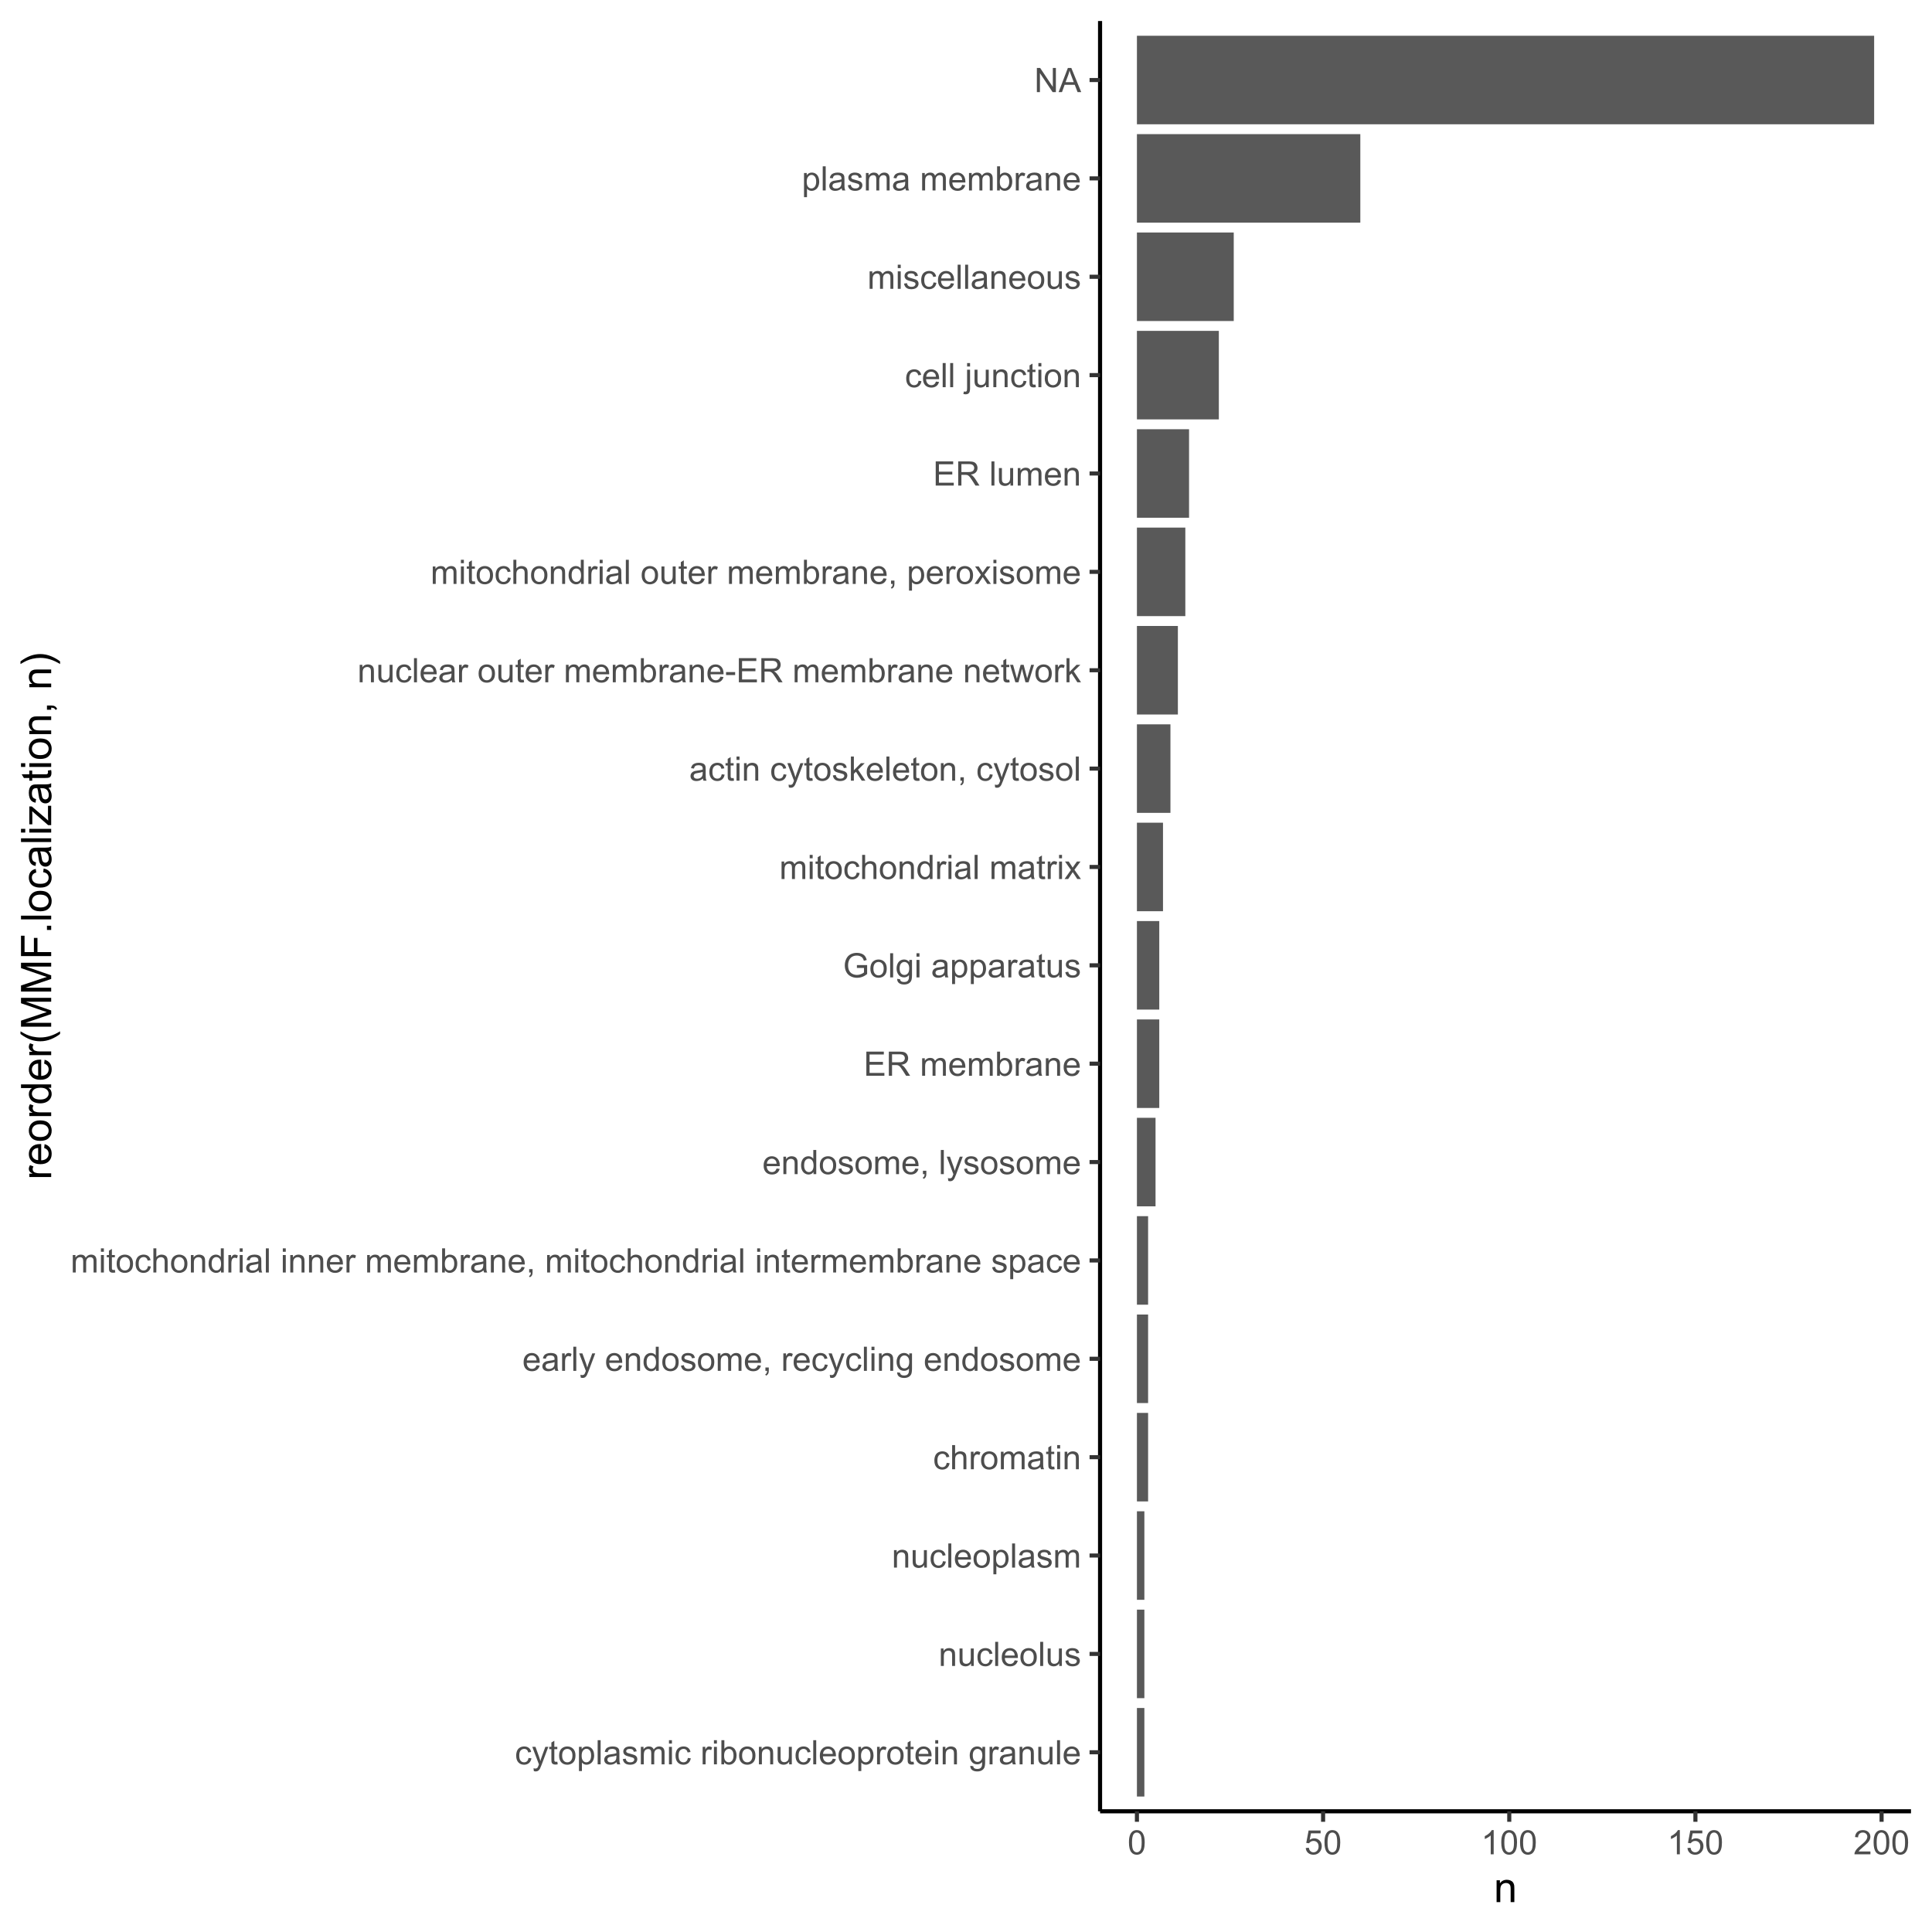 <?xml version="1.0" encoding="UTF-8"?>
<svg xmlns="http://www.w3.org/2000/svg" xmlns:xlink="http://www.w3.org/1999/xlink" width="504pt" height="504pt" viewBox="0 0 504 504" version="1.1">
<defs>
<g>
<symbol overflow="visible" id="glyph0-0">
<path style="stroke:none;" d="M 1.102 0 L 1.102 -5.5 L 5.5 -5.5 L 5.5 0 Z M 1.238 -0.137 L 5.363 -0.137 L 5.363 -5.363 L 1.238 -5.363 Z M 1.238 -0.137 "/>
</symbol>
<symbol overflow="visible" id="glyph0-1">
<path style="stroke:none;" d="M 3.559 -1.672 L 4.32 -1.574 C 4.234 -1.047 4.023 -0.637 3.68 -0.34 C 3.336 -0.047 2.914 0.098 2.418 0.102 C 1.793 0.098 1.293 -0.102 0.914 -0.508 C 0.531 -0.914 0.34 -1.5 0.344 -2.266 C 0.34 -2.754 0.422 -3.184 0.586 -3.559 C 0.75 -3.926 0.996 -4.203 1.332 -4.391 C 1.664 -4.57 2.027 -4.664 2.422 -4.668 C 2.914 -4.664 3.32 -4.539 3.641 -4.289 C 3.953 -4.039 4.156 -3.684 4.246 -3.223 L 3.492 -3.105 C 3.422 -3.41 3.293 -3.641 3.113 -3.797 C 2.926 -3.953 2.707 -4.031 2.453 -4.031 C 2.062 -4.031 1.746 -3.891 1.504 -3.609 C 1.258 -3.328 1.137 -2.887 1.141 -2.285 C 1.137 -1.672 1.254 -1.227 1.492 -0.949 C 1.723 -0.668 2.027 -0.527 2.41 -0.531 C 2.711 -0.527 2.965 -0.621 3.172 -0.809 C 3.371 -0.996 3.5 -1.281 3.559 -1.672 Z M 3.559 -1.672 "/>
</symbol>
<symbol overflow="visible" id="glyph0-2">
<path style="stroke:none;" d="M 0.547 1.758 L 0.461 1.031 C 0.629 1.078 0.777 1.102 0.902 1.102 C 1.074 1.102 1.211 1.07 1.312 1.016 C 1.414 0.953 1.5 0.875 1.57 0.773 C 1.617 0.695 1.695 0.504 1.805 0.199 C 1.82 0.152 1.844 0.086 1.875 0.008 L 0.141 -4.562 L 0.977 -4.562 L 1.926 -1.922 C 2.047 -1.586 2.156 -1.23 2.258 -0.863 C 2.344 -1.215 2.449 -1.562 2.574 -1.902 L 3.551 -4.562 L 4.324 -4.562 L 2.586 0.078 C 2.398 0.574 2.254 0.922 2.152 1.113 C 2.012 1.367 1.855 1.551 1.68 1.672 C 1.5 1.789 1.289 1.852 1.043 1.852 C 0.895 1.852 0.727 1.82 0.547 1.758 Z M 0.547 1.758 "/>
</symbol>
<symbol overflow="visible" id="glyph0-3">
<path style="stroke:none;" d="M 2.27 -0.691 L 2.379 -0.008 C 2.16 0.039 1.965 0.059 1.797 0.059 C 1.512 0.059 1.293 0.016 1.141 -0.074 C 0.984 -0.16 0.875 -0.277 0.816 -0.422 C 0.75 -0.566 0.719 -0.871 0.723 -1.336 L 0.723 -3.961 L 0.156 -3.961 L 0.156 -4.562 L 0.723 -4.562 L 0.723 -5.695 L 1.492 -6.156 L 1.492 -4.562 L 2.27 -4.562 L 2.27 -3.961 L 1.492 -3.961 L 1.492 -1.293 C 1.488 -1.07 1.5 -0.93 1.531 -0.867 C 1.555 -0.805 1.602 -0.754 1.664 -0.715 C 1.727 -0.676 1.812 -0.656 1.93 -0.66 C 2.012 -0.656 2.125 -0.668 2.27 -0.691 Z M 2.27 -0.691 "/>
</symbol>
<symbol overflow="visible" id="glyph0-4">
<path style="stroke:none;" d="M 0.293 -2.281 C 0.293 -3.125 0.527 -3.754 0.996 -4.16 C 1.387 -4.496 1.863 -4.664 2.434 -4.668 C 3.059 -4.664 3.57 -4.457 3.969 -4.051 C 4.363 -3.637 4.562 -3.07 4.566 -2.348 C 4.562 -1.758 4.477 -1.297 4.301 -0.961 C 4.125 -0.625 3.867 -0.363 3.535 -0.176 C 3.195 0.008 2.828 0.098 2.434 0.102 C 1.789 0.098 1.273 -0.102 0.883 -0.512 C 0.488 -0.918 0.293 -1.508 0.293 -2.281 Z M 1.086 -2.281 C 1.082 -1.695 1.211 -1.258 1.469 -0.969 C 1.723 -0.672 2.043 -0.527 2.434 -0.531 C 2.812 -0.527 3.133 -0.672 3.391 -0.969 C 3.645 -1.258 3.773 -1.707 3.773 -2.309 C 3.773 -2.871 3.645 -3.297 3.387 -3.59 C 3.129 -3.879 2.809 -4.023 2.434 -4.027 C 2.043 -4.023 1.723 -3.879 1.469 -3.594 C 1.211 -3.301 1.082 -2.863 1.086 -2.281 Z M 1.086 -2.281 "/>
</symbol>
<symbol overflow="visible" id="glyph0-5">
<path style="stroke:none;" d="M 0.578 1.75 L 0.578 -4.562 L 1.285 -4.562 L 1.285 -3.969 C 1.449 -4.199 1.637 -4.375 1.848 -4.492 C 2.051 -4.605 2.305 -4.664 2.609 -4.668 C 2.992 -4.664 3.336 -4.562 3.637 -4.367 C 3.934 -4.164 4.16 -3.883 4.312 -3.516 C 4.465 -3.148 4.539 -2.746 4.543 -2.316 C 4.539 -1.848 4.457 -1.43 4.289 -1.055 C 4.121 -0.68 3.875 -0.391 3.559 -0.195 C 3.238 0.004 2.902 0.098 2.551 0.102 C 2.289 0.098 2.059 0.047 1.855 -0.059 C 1.648 -0.168 1.48 -0.305 1.352 -0.473 L 1.352 1.75 Z M 1.281 -2.258 C 1.277 -1.664 1.395 -1.23 1.637 -0.953 C 1.871 -0.668 2.16 -0.527 2.5 -0.531 C 2.84 -0.527 3.133 -0.672 3.383 -0.969 C 3.625 -1.258 3.75 -1.711 3.75 -2.32 C 3.75 -2.898 3.629 -3.332 3.391 -3.625 C 3.152 -3.914 2.867 -4.059 2.535 -4.062 C 2.203 -4.059 1.91 -3.906 1.66 -3.598 C 1.402 -3.289 1.277 -2.84 1.281 -2.258 Z M 1.281 -2.258 "/>
</symbol>
<symbol overflow="visible" id="glyph0-6">
<path style="stroke:none;" d="M 0.562 0 L 0.562 -6.301 L 1.336 -6.301 L 1.336 0 Z M 0.562 0 "/>
</symbol>
<symbol overflow="visible" id="glyph0-7">
<path style="stroke:none;" d="M 3.559 -0.562 C 3.27 -0.32 2.996 -0.148 2.73 -0.047 C 2.465 0.051 2.18 0.098 1.879 0.102 C 1.375 0.098 0.988 -0.02 0.719 -0.266 C 0.449 -0.508 0.316 -0.82 0.316 -1.203 C 0.316 -1.422 0.367 -1.629 0.469 -1.816 C 0.57 -2 0.703 -2.148 0.871 -2.262 C 1.031 -2.371 1.215 -2.453 1.426 -2.516 C 1.574 -2.551 1.805 -2.59 2.113 -2.629 C 2.734 -2.703 3.195 -2.793 3.492 -2.895 C 3.492 -3 3.492 -3.066 3.496 -3.098 C 3.492 -3.41 3.418 -3.633 3.277 -3.766 C 3.074 -3.938 2.781 -4.023 2.398 -4.027 C 2.031 -4.023 1.762 -3.961 1.59 -3.836 C 1.414 -3.707 1.289 -3.48 1.207 -3.16 L 0.453 -3.262 C 0.516 -3.582 0.629 -3.844 0.789 -4.043 C 0.945 -4.242 1.172 -4.395 1.473 -4.504 C 1.77 -4.609 2.117 -4.664 2.508 -4.668 C 2.898 -4.664 3.215 -4.617 3.457 -4.527 C 3.699 -4.434 3.879 -4.32 3.996 -4.184 C 4.109 -4.043 4.188 -3.867 4.238 -3.656 C 4.258 -3.523 4.27 -3.285 4.273 -2.945 L 4.273 -1.914 C 4.27 -1.191 4.289 -0.734 4.324 -0.547 C 4.355 -0.352 4.418 -0.172 4.52 0 L 3.711 0 C 3.629 -0.16 3.578 -0.348 3.559 -0.562 Z M 3.492 -2.289 C 3.211 -2.172 2.789 -2.074 2.23 -2 C 1.91 -1.949 1.684 -1.898 1.555 -1.844 C 1.422 -1.785 1.32 -1.699 1.25 -1.59 C 1.176 -1.477 1.141 -1.355 1.145 -1.227 C 1.141 -1.016 1.219 -0.844 1.379 -0.707 C 1.531 -0.57 1.762 -0.504 2.062 -0.504 C 2.359 -0.504 2.621 -0.566 2.855 -0.699 C 3.086 -0.824 3.258 -1.004 3.367 -1.234 C 3.449 -1.406 3.492 -1.664 3.492 -2.008 Z M 3.492 -2.289 "/>
</symbol>
<symbol overflow="visible" id="glyph0-8">
<path style="stroke:none;" d="M 0.27 -1.363 L 1.035 -1.484 C 1.078 -1.172 1.199 -0.938 1.395 -0.777 C 1.59 -0.609 1.863 -0.527 2.219 -0.531 C 2.57 -0.527 2.832 -0.602 3.008 -0.75 C 3.176 -0.895 3.262 -1.062 3.266 -1.258 C 3.262 -1.43 3.188 -1.566 3.039 -1.672 C 2.93 -1.734 2.664 -1.824 2.246 -1.934 C 1.676 -2.074 1.285 -2.195 1.066 -2.305 C 0.848 -2.406 0.68 -2.551 0.566 -2.738 C 0.453 -2.918 0.398 -3.125 0.398 -3.352 C 0.398 -3.555 0.445 -3.742 0.539 -3.914 C 0.633 -4.086 0.758 -4.23 0.918 -4.348 C 1.039 -4.434 1.203 -4.508 1.41 -4.574 C 1.617 -4.633 1.84 -4.664 2.078 -4.668 C 2.434 -4.664 2.75 -4.613 3.023 -4.512 C 3.293 -4.406 3.492 -4.266 3.621 -4.09 C 3.75 -3.914 3.84 -3.68 3.891 -3.387 L 3.133 -3.281 C 3.098 -3.516 2.996 -3.699 2.832 -3.832 C 2.664 -3.965 2.434 -4.031 2.137 -4.031 C 1.777 -4.031 1.523 -3.973 1.375 -3.855 C 1.223 -3.738 1.148 -3.598 1.148 -3.441 C 1.148 -3.34 1.18 -3.25 1.242 -3.172 C 1.305 -3.086 1.402 -3.02 1.539 -2.965 C 1.613 -2.934 1.84 -2.867 2.223 -2.766 C 2.766 -2.617 3.148 -2.496 3.367 -2.406 C 3.582 -2.312 3.75 -2.176 3.875 -2 C 3.996 -1.82 4.059 -1.602 4.062 -1.34 C 4.059 -1.078 3.984 -0.836 3.836 -0.609 C 3.684 -0.383 3.465 -0.207 3.184 -0.082 C 2.895 0.039 2.574 0.098 2.223 0.102 C 1.625 0.098 1.172 -0.02 0.863 -0.266 C 0.551 -0.508 0.355 -0.875 0.27 -1.363 Z M 0.27 -1.363 "/>
</symbol>
<symbol overflow="visible" id="glyph0-9">
<path style="stroke:none;" d="M 0.578 0 L 0.578 -4.562 L 1.273 -4.562 L 1.273 -3.922 C 1.414 -4.141 1.605 -4.32 1.844 -4.461 C 2.078 -4.594 2.348 -4.664 2.656 -4.668 C 2.992 -4.664 3.27 -4.594 3.488 -4.457 C 3.699 -4.312 3.852 -4.117 3.945 -3.867 C 4.301 -4.398 4.773 -4.664 5.355 -4.668 C 5.805 -4.664 6.148 -4.539 6.395 -4.289 C 6.637 -4.039 6.762 -3.652 6.762 -3.133 L 6.762 0 L 5.996 0 L 5.996 -2.875 C 5.992 -3.184 5.969 -3.406 5.918 -3.543 C 5.867 -3.676 5.773 -3.785 5.645 -3.871 C 5.512 -3.953 5.359 -3.996 5.184 -3.996 C 4.859 -3.996 4.594 -3.887 4.383 -3.676 C 4.172 -3.457 4.066 -3.117 4.066 -2.652 L 4.066 0 L 3.293 0 L 3.293 -2.965 C 3.293 -3.309 3.227 -3.566 3.102 -3.738 C 2.973 -3.91 2.77 -3.996 2.484 -3.996 C 2.266 -3.996 2.062 -3.938 1.879 -3.824 C 1.691 -3.707 1.559 -3.539 1.477 -3.32 C 1.391 -3.098 1.348 -2.781 1.352 -2.367 L 1.352 0 Z M 0.578 0 "/>
</symbol>
<symbol overflow="visible" id="glyph0-10">
<path style="stroke:none;" d="M 0.586 -5.41 L 0.586 -6.301 L 1.359 -6.301 L 1.359 -5.41 Z M 0.586 0 L 0.586 -4.562 L 1.359 -4.562 L 1.359 0 Z M 0.586 0 "/>
</symbol>
<symbol overflow="visible" id="glyph0-11">
<path style="stroke:none;" d=""/>
</symbol>
<symbol overflow="visible" id="glyph0-12">
<path style="stroke:none;" d="M 0.57 0 L 0.57 -4.562 L 1.266 -4.562 L 1.266 -3.871 C 1.445 -4.191 1.609 -4.406 1.758 -4.512 C 1.906 -4.613 2.07 -4.664 2.258 -4.668 C 2.516 -4.664 2.781 -4.582 3.051 -4.418 L 2.785 -3.699 C 2.59 -3.809 2.402 -3.867 2.219 -3.867 C 2.047 -3.867 1.895 -3.816 1.762 -3.715 C 1.625 -3.613 1.527 -3.473 1.473 -3.293 C 1.383 -3.016 1.34 -2.715 1.344 -2.391 L 1.344 0 Z M 0.57 0 "/>
</symbol>
<symbol overflow="visible" id="glyph0-13">
<path style="stroke:none;" d="M 1.293 0 L 0.574 0 L 0.574 -6.301 L 1.348 -6.301 L 1.348 -4.051 C 1.676 -4.457 2.094 -4.664 2.602 -4.668 C 2.879 -4.664 3.141 -4.605 3.395 -4.496 C 3.645 -4.379 3.852 -4.223 4.016 -4.02 C 4.172 -3.812 4.301 -3.562 4.395 -3.277 C 4.484 -2.984 4.527 -2.676 4.531 -2.352 C 4.527 -1.562 4.336 -0.957 3.953 -0.535 C 3.566 -0.109 3.102 0.098 2.562 0.102 C 2.02 0.098 1.598 -0.121 1.293 -0.57 Z M 1.285 -2.316 C 1.281 -1.766 1.355 -1.371 1.508 -1.129 C 1.75 -0.727 2.082 -0.527 2.496 -0.531 C 2.832 -0.527 3.121 -0.676 3.371 -0.973 C 3.613 -1.266 3.738 -1.703 3.742 -2.285 C 3.738 -2.879 3.621 -3.316 3.387 -3.605 C 3.152 -3.887 2.867 -4.031 2.531 -4.031 C 2.191 -4.031 1.898 -3.883 1.652 -3.59 C 1.406 -3.293 1.281 -2.867 1.285 -2.316 Z M 1.285 -2.316 "/>
</symbol>
<symbol overflow="visible" id="glyph0-14">
<path style="stroke:none;" d="M 0.578 0 L 0.578 -4.562 L 1.277 -4.562 L 1.277 -3.914 C 1.609 -4.414 2.09 -4.664 2.727 -4.668 C 3 -4.664 3.254 -4.613 3.484 -4.52 C 3.715 -4.418 3.887 -4.289 4.004 -4.129 C 4.113 -3.969 4.195 -3.777 4.246 -3.559 C 4.273 -3.41 4.289 -3.16 4.289 -2.805 L 4.289 0 L 3.516 0 L 3.516 -2.777 C 3.516 -3.09 3.484 -3.324 3.426 -3.484 C 3.363 -3.637 3.258 -3.762 3.105 -3.855 C 2.949 -3.949 2.77 -3.996 2.566 -3.996 C 2.234 -3.996 1.949 -3.891 1.711 -3.68 C 1.469 -3.469 1.348 -3.07 1.352 -2.492 L 1.352 0 Z M 0.578 0 "/>
</symbol>
<symbol overflow="visible" id="glyph0-15">
<path style="stroke:none;" d="M 3.57 0 L 3.57 -0.672 C 3.211 -0.156 2.73 0.098 2.121 0.102 C 1.852 0.098 1.598 0.051 1.367 -0.051 C 1.133 -0.152 0.961 -0.281 0.848 -0.441 C 0.734 -0.594 0.656 -0.785 0.609 -1.016 C 0.578 -1.164 0.562 -1.406 0.562 -1.734 L 0.562 -4.562 L 1.336 -4.562 L 1.336 -2.031 C 1.336 -1.625 1.352 -1.352 1.383 -1.215 C 1.43 -1.008 1.531 -0.848 1.691 -0.734 C 1.848 -0.617 2.043 -0.562 2.277 -0.562 C 2.508 -0.562 2.727 -0.621 2.93 -0.738 C 3.133 -0.855 3.273 -1.016 3.359 -1.227 C 3.441 -1.43 3.484 -1.727 3.488 -2.117 L 3.488 -4.562 L 4.262 -4.562 L 4.262 0 Z M 3.57 0 "/>
</symbol>
<symbol overflow="visible" id="glyph0-16">
<path style="stroke:none;" d="M 3.703 -1.469 L 4.504 -1.371 C 4.375 -0.902 4.141 -0.539 3.801 -0.285 C 3.461 -0.027 3.027 0.098 2.496 0.102 C 1.828 0.098 1.297 -0.102 0.906 -0.512 C 0.512 -0.918 0.316 -1.496 0.32 -2.242 C 0.316 -3.008 0.516 -3.605 0.914 -4.031 C 1.309 -4.453 1.82 -4.664 2.453 -4.668 C 3.059 -4.664 3.555 -4.457 3.945 -4.043 C 4.328 -3.629 4.523 -3.043 4.527 -2.289 C 4.523 -2.242 4.523 -2.176 4.523 -2.086 L 1.121 -2.086 C 1.145 -1.582 1.289 -1.195 1.547 -0.93 C 1.801 -0.66 2.117 -0.527 2.5 -0.531 C 2.781 -0.527 3.023 -0.602 3.227 -0.754 C 3.426 -0.902 3.586 -1.141 3.703 -1.469 Z M 1.164 -2.719 L 3.711 -2.719 C 3.672 -3.102 3.578 -3.387 3.422 -3.582 C 3.172 -3.879 2.852 -4.031 2.461 -4.031 C 2.105 -4.031 1.805 -3.91 1.566 -3.672 C 1.32 -3.434 1.188 -3.117 1.164 -2.719 Z M 1.164 -2.719 "/>
</symbol>
<symbol overflow="visible" id="glyph0-17">
<path style="stroke:none;" d="M 0.438 0.379 L 1.191 0.488 C 1.219 0.719 1.309 0.891 1.453 0.996 C 1.645 1.137 1.906 1.207 2.238 1.211 C 2.598 1.207 2.871 1.137 3.066 0.996 C 3.258 0.852 3.391 0.648 3.465 0.395 C 3.5 0.234 3.52 -0.094 3.52 -0.598 C 3.18 -0.199 2.758 0 2.258 0 C 1.625 0 1.141 -0.227 0.801 -0.68 C 0.453 -1.133 0.281 -1.676 0.285 -2.309 C 0.281 -2.742 0.359 -3.141 0.52 -3.512 C 0.676 -3.879 0.906 -4.164 1.207 -4.367 C 1.504 -4.562 1.855 -4.664 2.262 -4.668 C 2.797 -4.664 3.238 -4.445 3.594 -4.012 L 3.594 -4.562 L 4.305 -4.562 L 4.305 -0.617 C 4.301 0.094 4.227 0.594 4.086 0.891 C 3.938 1.188 3.711 1.422 3.398 1.594 C 3.086 1.766 2.699 1.852 2.242 1.852 C 1.695 1.852 1.254 1.727 0.922 1.484 C 0.586 1.234 0.426 0.867 0.438 0.379 Z M 1.078 -2.363 C 1.078 -1.762 1.195 -1.324 1.434 -1.051 C 1.672 -0.773 1.969 -0.637 2.328 -0.641 C 2.68 -0.637 2.98 -0.773 3.223 -1.051 C 3.461 -1.32 3.578 -1.75 3.582 -2.336 C 3.578 -2.895 3.457 -3.316 3.211 -3.602 C 2.961 -3.883 2.66 -4.023 2.316 -4.027 C 1.969 -4.023 1.676 -3.883 1.438 -3.605 C 1.195 -3.324 1.078 -2.91 1.078 -2.363 Z M 1.078 -2.363 "/>
</symbol>
<symbol overflow="visible" id="glyph0-18">
<path style="stroke:none;" d="M 0.578 0 L 0.578 -6.301 L 1.352 -6.301 L 1.352 -4.039 C 1.711 -4.453 2.168 -4.664 2.719 -4.668 C 3.055 -4.664 3.348 -4.598 3.602 -4.465 C 3.848 -4.332 4.027 -4.148 4.137 -3.914 C 4.242 -3.68 4.293 -3.336 4.297 -2.891 L 4.297 0 L 3.523 0 L 3.523 -2.891 C 3.52 -3.273 3.438 -3.555 3.27 -3.734 C 3.102 -3.906 2.863 -3.996 2.562 -4 C 2.328 -3.996 2.113 -3.938 1.914 -3.82 C 1.711 -3.703 1.566 -3.543 1.48 -3.34 C 1.391 -3.137 1.348 -2.855 1.352 -2.496 L 1.352 0 Z M 0.578 0 "/>
</symbol>
<symbol overflow="visible" id="glyph0-19">
<path style="stroke:none;" d="M 3.539 0 L 3.539 -0.574 C 3.25 -0.125 2.824 0.098 2.266 0.102 C 1.898 0.098 1.562 0 1.262 -0.199 C 0.953 -0.398 0.719 -0.676 0.551 -1.039 C 0.383 -1.395 0.297 -1.809 0.301 -2.277 C 0.297 -2.73 0.375 -3.145 0.527 -3.516 C 0.68 -3.887 0.906 -4.172 1.211 -4.371 C 1.512 -4.566 1.852 -4.664 2.23 -4.668 C 2.5 -4.664 2.746 -4.605 2.965 -4.492 C 3.18 -4.375 3.352 -4.223 3.488 -4.039 L 3.488 -6.301 L 4.258 -6.301 L 4.258 0 Z M 1.094 -2.277 C 1.09 -1.691 1.215 -1.254 1.465 -0.965 C 1.711 -0.672 2 -0.527 2.336 -0.531 C 2.672 -0.527 2.961 -0.664 3.199 -0.945 C 3.434 -1.219 3.551 -1.641 3.555 -2.211 C 3.551 -2.832 3.43 -3.293 3.191 -3.586 C 2.949 -3.879 2.652 -4.023 2.305 -4.027 C 1.957 -4.023 1.672 -3.883 1.441 -3.605 C 1.207 -3.32 1.09 -2.879 1.094 -2.277 Z M 1.094 -2.277 "/>
</symbol>
<symbol overflow="visible" id="glyph0-20">
<path style="stroke:none;" d="M 0.781 0 L 0.781 -0.883 L 1.664 -0.883 L 1.664 0 C 1.664 0.32 1.605 0.578 1.492 0.781 C 1.375 0.977 1.191 1.133 0.945 1.246 L 0.73 0.914 C 0.891 0.844 1.012 0.738 1.09 0.598 C 1.168 0.457 1.211 0.258 1.219 0 Z M 0.781 0 "/>
</symbol>
<symbol overflow="visible" id="glyph0-21">
<path style="stroke:none;" d="M 0.695 0 L 0.695 -6.301 L 5.25 -6.301 L 5.25 -5.555 L 1.531 -5.555 L 1.531 -3.625 L 5.016 -3.625 L 5.016 -2.887 L 1.531 -2.887 L 1.531 -0.742 L 5.398 -0.742 L 5.398 0 Z M 0.695 0 "/>
</symbol>
<symbol overflow="visible" id="glyph0-22">
<path style="stroke:none;" d="M 0.691 0 L 0.691 -6.301 L 3.484 -6.301 C 4.043 -6.297 4.469 -6.242 4.766 -6.129 C 5.055 -6.016 5.289 -5.816 5.465 -5.531 C 5.637 -5.242 5.723 -4.926 5.727 -4.582 C 5.723 -4.133 5.578 -3.754 5.293 -3.449 C 5 -3.141 4.555 -2.945 3.953 -2.867 C 4.172 -2.758 4.34 -2.652 4.457 -2.551 C 4.695 -2.324 4.926 -2.047 5.148 -1.715 L 6.242 0 L 5.195 0 L 4.359 -1.312 C 4.117 -1.688 3.914 -1.977 3.758 -2.18 C 3.598 -2.379 3.457 -2.516 3.336 -2.598 C 3.207 -2.676 3.082 -2.734 2.957 -2.766 C 2.859 -2.785 2.703 -2.793 2.492 -2.797 L 1.527 -2.797 L 1.527 0 Z M 1.527 -3.52 L 3.316 -3.52 C 3.699 -3.516 3.996 -3.555 4.211 -3.637 C 4.422 -3.711 4.586 -3.836 4.699 -4.012 C 4.809 -4.184 4.863 -4.375 4.867 -4.582 C 4.863 -4.879 4.754 -5.121 4.543 -5.312 C 4.324 -5.504 3.984 -5.602 3.52 -5.602 L 1.527 -5.602 Z M 1.527 -3.52 "/>
</symbol>
<symbol overflow="visible" id="glyph0-23">
<path style="stroke:none;" d="M 3.625 -2.469 L 3.625 -3.211 L 6.297 -3.215 L 6.297 -0.875 C 5.883 -0.547 5.461 -0.301 5.027 -0.137 C 4.59 0.027 4.141 0.105 3.688 0.109 C 3.062 0.105 2.5 -0.023 2 -0.289 C 1.492 -0.551 1.113 -0.934 0.855 -1.438 C 0.598 -1.938 0.469 -2.5 0.469 -3.121 C 0.469 -3.73 0.594 -4.301 0.852 -4.836 C 1.105 -5.363 1.477 -5.758 1.957 -6.02 C 2.438 -6.273 2.992 -6.402 3.621 -6.406 C 4.074 -6.402 4.484 -6.328 4.855 -6.184 C 5.223 -6.035 5.512 -5.832 5.723 -5.566 C 5.93 -5.301 6.09 -4.957 6.199 -4.539 L 5.449 -4.332 C 5.352 -4.648 5.23 -4.902 5.094 -5.086 C 4.953 -5.27 4.754 -5.414 4.492 -5.527 C 4.23 -5.637 3.941 -5.695 3.625 -5.695 C 3.242 -5.695 2.914 -5.637 2.637 -5.52 C 2.359 -5.402 2.133 -5.246 1.965 -5.059 C 1.793 -4.867 1.664 -4.66 1.57 -4.438 C 1.406 -4.047 1.324 -3.625 1.328 -3.172 C 1.324 -2.605 1.422 -2.137 1.617 -1.762 C 1.809 -1.383 2.09 -1.102 2.461 -0.918 C 2.828 -0.734 3.219 -0.645 3.641 -0.645 C 3.996 -0.645 4.348 -0.711 4.695 -0.852 C 5.035 -0.988 5.297 -1.137 5.477 -1.297 L 5.477 -2.469 Z M 3.625 -2.469 "/>
</symbol>
<symbol overflow="visible" id="glyph0-24">
<path style="stroke:none;" d="M 0.062 0 L 1.73 -2.371 L 0.188 -4.562 L 1.156 -4.562 L 1.855 -3.492 C 1.984 -3.289 2.09 -3.117 2.176 -2.98 C 2.297 -3.168 2.414 -3.336 2.523 -3.484 L 3.293 -4.562 L 4.215 -4.562 L 2.637 -2.414 L 4.336 0 L 3.387 0 L 2.449 -1.418 L 2.199 -1.801 L 1 0 Z M 0.062 0 "/>
</symbol>
<symbol overflow="visible" id="glyph0-25">
<path style="stroke:none;" d="M 0.586 0 L 0.586 -6.301 L 1.359 -6.301 L 1.359 -2.707 L 3.188 -4.562 L 4.188 -4.562 L 2.445 -2.871 L 4.367 0 L 3.41 0 L 1.902 -2.332 L 1.359 -1.809 L 1.359 0 Z M 0.586 0 "/>
</symbol>
<symbol overflow="visible" id="glyph0-26">
<path style="stroke:none;" d="M 0.281 -1.891 L 0.281 -2.668 L 2.656 -2.668 L 2.656 -1.891 Z M 0.281 -1.891 "/>
</symbol>
<symbol overflow="visible" id="glyph0-27">
<path style="stroke:none;" d="M 1.422 0 L 0.027 -4.562 L 0.824 -4.562 L 1.551 -1.93 L 1.82 -0.949 C 1.832 -0.996 1.91 -1.309 2.059 -1.891 L 2.785 -4.562 L 3.578 -4.562 L 4.262 -1.918 L 4.492 -1.043 L 4.754 -1.926 L 5.535 -4.562 L 6.285 -4.562 L 4.859 0 L 4.055 0 L 3.332 -2.734 L 3.152 -3.512 L 2.23 0 Z M 1.422 0 "/>
</symbol>
<symbol overflow="visible" id="glyph0-28">
<path style="stroke:none;" d="M 0.574 -5.402 L 0.574 -6.301 L 1.348 -6.301 L 1.348 -5.402 Z M -0.402 1.77 L -0.258 1.113 C -0.102 1.152 0.02 1.172 0.109 1.172 C 0.262 1.172 0.379 1.117 0.457 1.016 C 0.535 0.906 0.574 0.645 0.574 0.23 L 0.574 -4.562 L 1.348 -4.562 L 1.348 0.25 C 1.348 0.809 1.273 1.199 1.129 1.422 C 0.941 1.707 0.633 1.852 0.203 1.852 C -0.008 1.852 -0.207 1.824 -0.402 1.77 Z M -0.402 1.77 "/>
</symbol>
<symbol overflow="visible" id="glyph0-29">
<path style="stroke:none;" d="M 0.672 0 L 0.672 -6.301 L 1.527 -6.301 L 4.836 -1.352 L 4.836 -6.301 L 5.633 -6.301 L 5.633 0 L 4.777 0 L 1.469 -4.949 L 1.469 0 Z M 0.672 0 "/>
</symbol>
<symbol overflow="visible" id="glyph0-30">
<path style="stroke:none;" d="M -0.012 0 L 2.406 -6.301 L 3.305 -6.301 L 5.883 0 L 4.934 0 L 4.199 -1.906 L 1.562 -1.906 L 0.871 0 Z M 1.805 -2.586 L 3.941 -2.586 L 3.281 -4.332 C 3.078 -4.855 2.93 -5.293 2.836 -5.637 C 2.754 -5.23 2.641 -4.828 2.496 -4.434 Z M 1.805 -2.586 "/>
</symbol>
<symbol overflow="visible" id="glyph0-31">
<path style="stroke:none;" d="M 0.367 -3.105 C 0.363 -3.848 0.438 -4.445 0.594 -4.902 C 0.742 -5.355 0.973 -5.707 1.277 -5.953 C 1.578 -6.199 1.957 -6.32 2.418 -6.324 C 2.754 -6.32 3.051 -6.254 3.309 -6.121 C 3.562 -5.984 3.773 -5.789 3.938 -5.531 C 4.102 -5.273 4.23 -4.961 4.328 -4.594 C 4.422 -4.227 4.469 -3.73 4.473 -3.105 C 4.469 -2.367 4.395 -1.77 4.242 -1.316 C 4.09 -0.859 3.863 -0.508 3.562 -0.262 C 3.258 -0.016 2.875 0.105 2.418 0.109 C 1.809 0.105 1.332 -0.109 0.988 -0.547 C 0.57 -1.066 0.363 -1.922 0.367 -3.105 Z M 1.16 -3.105 C 1.16 -2.07 1.281 -1.379 1.523 -1.039 C 1.766 -0.695 2.062 -0.527 2.418 -0.527 C 2.773 -0.527 3.074 -0.699 3.316 -1.043 C 3.559 -1.387 3.68 -2.074 3.68 -3.105 C 3.68 -4.145 3.559 -4.832 3.316 -5.172 C 3.074 -5.512 2.77 -5.684 2.41 -5.684 C 2.051 -5.684 1.77 -5.531 1.559 -5.234 C 1.293 -4.844 1.16 -4.137 1.16 -3.105 Z M 1.16 -3.105 "/>
</symbol>
<symbol overflow="visible" id="glyph0-32">
<path style="stroke:none;" d="M 0.367 -1.648 L 1.176 -1.719 C 1.234 -1.32 1.375 -1.023 1.594 -0.824 C 1.812 -0.625 2.078 -0.527 2.391 -0.527 C 2.762 -0.527 3.074 -0.668 3.336 -0.949 C 3.59 -1.23 3.719 -1.602 3.723 -2.066 C 3.719 -2.504 3.594 -2.852 3.348 -3.109 C 3.098 -3.363 2.773 -3.492 2.375 -3.492 C 2.125 -3.492 1.902 -3.434 1.703 -3.32 C 1.5 -3.207 1.344 -3.062 1.23 -2.883 L 0.504 -2.977 L 1.113 -6.215 L 4.246 -6.215 L 4.246 -5.473 L 1.73 -5.473 L 1.391 -3.781 C 1.766 -4.039 2.164 -4.172 2.582 -4.176 C 3.129 -4.172 3.594 -3.98 3.973 -3.605 C 4.352 -3.223 4.539 -2.734 4.543 -2.137 C 4.539 -1.562 4.375 -1.07 4.043 -0.656 C 3.637 -0.148 3.086 0.105 2.391 0.109 C 1.816 0.105 1.348 -0.051 0.984 -0.371 C 0.621 -0.691 0.414 -1.117 0.367 -1.648 Z M 0.367 -1.648 "/>
</symbol>
<symbol overflow="visible" id="glyph0-33">
<path style="stroke:none;" d="M 3.277 0 L 2.504 0 L 2.504 -4.93 C 2.316 -4.75 2.074 -4.574 1.773 -4.395 C 1.469 -4.215 1.195 -4.082 0.957 -3.996 L 0.957 -4.742 C 1.387 -4.941 1.766 -5.188 2.09 -5.48 C 2.414 -5.77 2.645 -6.051 2.781 -6.324 L 3.277 -6.324 Z M 3.277 0 "/>
</symbol>
<symbol overflow="visible" id="glyph0-34">
<path style="stroke:none;" d="M 4.43 -0.742 L 4.43 0 L 0.266 0 C 0.258 -0.188 0.289 -0.367 0.355 -0.539 C 0.461 -0.82 0.629 -1.098 0.863 -1.375 C 1.094 -1.648 1.434 -1.965 1.879 -2.328 C 2.562 -2.887 3.023 -3.332 3.266 -3.664 C 3.5 -3.988 3.621 -4.301 3.625 -4.594 C 3.621 -4.898 3.512 -5.156 3.297 -5.367 C 3.074 -5.578 2.789 -5.684 2.441 -5.684 C 2.066 -5.684 1.77 -5.57 1.547 -5.348 C 1.32 -5.125 1.207 -4.816 1.207 -4.422 L 0.414 -4.504 C 0.465 -5.094 0.668 -5.543 1.027 -5.855 C 1.379 -6.164 1.855 -6.32 2.457 -6.324 C 3.059 -6.32 3.539 -6.152 3.891 -5.82 C 4.242 -5.484 4.418 -5.07 4.422 -4.578 C 4.418 -4.32 4.367 -4.074 4.266 -3.832 C 4.164 -3.59 3.992 -3.332 3.754 -3.062 C 3.512 -2.793 3.113 -2.426 2.562 -1.957 C 2.094 -1.566 1.797 -1.301 1.664 -1.16 C 1.531 -1.02 1.422 -0.879 1.34 -0.742 Z M 4.43 -0.742 "/>
</symbol>
<symbol overflow="visible" id="glyph1-0">
<path style="stroke:none;" d="M 1.375 0 L 1.375 -6.875 L 6.875 -6.875 L 6.875 0 Z M 1.547 -0.172 L 6.703 -0.172 L 6.703 -6.703 L 1.547 -6.703 Z M 1.547 -0.172 "/>
</symbol>
<symbol overflow="visible" id="glyph1-1">
<path style="stroke:none;" d="M 0.727 0 L 0.727 -5.703 L 1.594 -5.703 L 1.594 -4.895 C 2.012 -5.516 2.617 -5.828 3.41 -5.832 C 3.754 -5.828 4.066 -5.766 4.355 -5.645 C 4.641 -5.52 4.859 -5.359 5.004 -5.16 C 5.145 -4.957 5.242 -4.719 5.305 -4.445 C 5.336 -4.266 5.355 -3.953 5.359 -3.508 L 5.359 0 L 4.395 0 L 4.395 -3.469 C 4.395 -3.863 4.355 -4.156 4.281 -4.352 C 4.203 -4.543 4.07 -4.699 3.879 -4.82 C 3.688 -4.934 3.461 -4.992 3.207 -4.996 C 2.793 -4.992 2.438 -4.859 2.141 -4.602 C 1.836 -4.336 1.688 -3.844 1.691 -3.117 L 1.691 0 Z M 0.727 0 "/>
</symbol>
<symbol overflow="visible" id="glyph2-0">
<path style="stroke:none;" d="M 0 -1.375 L -6.875 -1.375 L -6.875 -6.875 L 0 -6.875 Z M -0.172 -1.547 L -0.172 -6.703 L -6.703 -6.703 L -6.703 -1.547 Z M -0.172 -1.547 "/>
</symbol>
<symbol overflow="visible" id="glyph2-1">
<path style="stroke:none;" d="M 0 -0.715 L -5.703 -0.715 L -5.703 -1.586 L -4.84 -1.586 C -5.242 -1.805 -5.508 -2.008 -5.637 -2.199 C -5.766 -2.383 -5.828 -2.59 -5.832 -2.82 C -5.828 -3.141 -5.727 -3.473 -5.523 -3.812 L -4.625 -3.48 C -4.762 -3.242 -4.832 -3.004 -4.836 -2.773 C -4.832 -2.555 -4.77 -2.363 -4.645 -2.199 C -4.516 -2.027 -4.34 -1.91 -4.113 -1.844 C -3.77 -1.73 -3.391 -1.676 -2.984 -1.68 L 0 -1.68 Z M 0 -0.715 "/>
</symbol>
<symbol overflow="visible" id="glyph2-2">
<path style="stroke:none;" d="M -1.836 -4.629 L -1.715 -5.629 C -1.125 -5.469 -0.672 -5.176 -0.352 -4.75 C -0.031 -4.324 0.129 -3.781 0.129 -3.121 C 0.129 -2.281 -0.125 -1.617 -0.641 -1.133 C -1.152 -0.641 -1.875 -0.398 -2.805 -0.402 C -3.762 -0.398 -4.504 -0.645 -5.035 -1.145 C -5.562 -1.637 -5.828 -2.277 -5.832 -3.066 C -5.828 -3.824 -5.57 -4.449 -5.051 -4.934 C -4.531 -5.418 -3.801 -5.66 -2.863 -5.66 C -2.805 -5.66 -2.719 -5.656 -2.605 -5.656 L -2.605 -1.402 C -1.977 -1.434 -1.496 -1.613 -1.164 -1.934 C -0.828 -2.25 -0.66 -2.645 -0.664 -3.125 C -0.66 -3.477 -0.754 -3.781 -0.941 -4.031 C -1.125 -4.281 -1.422 -4.48 -1.836 -4.629 Z M -3.398 -1.457 L -3.398 -4.641 C -3.879 -4.598 -4.238 -4.473 -4.48 -4.273 C -4.852 -3.961 -5.039 -3.562 -5.039 -3.078 C -5.039 -2.629 -4.891 -2.258 -4.594 -1.957 C -4.297 -1.652 -3.898 -1.484 -3.398 -1.457 Z M -3.398 -1.457 "/>
</symbol>
<symbol overflow="visible" id="glyph2-3">
<path style="stroke:none;" d="M -2.852 -0.367 C -3.906 -0.363 -4.688 -0.656 -5.199 -1.246 C -5.617 -1.734 -5.828 -2.332 -5.832 -3.039 C -5.828 -3.82 -5.574 -4.461 -5.062 -4.961 C -4.547 -5.457 -3.836 -5.707 -2.934 -5.711 C -2.195 -5.707 -1.617 -5.598 -1.199 -5.379 C -0.777 -5.156 -0.449 -4.832 -0.219 -4.414 C 0.016 -3.992 0.129 -3.535 0.129 -3.039 C 0.129 -2.238 -0.125 -1.594 -0.637 -1.105 C -1.148 -0.609 -1.887 -0.363 -2.852 -0.367 Z M -2.852 -1.359 C -2.121 -1.359 -1.574 -1.516 -1.211 -1.836 C -0.844 -2.152 -0.66 -2.555 -0.664 -3.039 C -0.66 -3.516 -0.844 -3.914 -1.211 -4.234 C -1.574 -4.551 -2.133 -4.711 -2.883 -4.715 C -3.586 -4.711 -4.117 -4.551 -4.484 -4.234 C -4.844 -3.91 -5.027 -3.512 -5.031 -3.039 C -5.027 -2.555 -4.848 -2.152 -4.488 -1.836 C -4.129 -1.516 -3.582 -1.359 -2.852 -1.359 Z M -2.852 -1.359 "/>
</symbol>
<symbol overflow="visible" id="glyph2-4">
<path style="stroke:none;" d="M 0 -4.426 L -0.719 -4.426 C -0.152 -4.059 0.129 -3.527 0.129 -2.832 C 0.129 -2.371 0.004 -1.953 -0.246 -1.574 C -0.496 -1.191 -0.844 -0.895 -1.297 -0.688 C -1.742 -0.477 -2.262 -0.375 -2.848 -0.375 C -3.414 -0.375 -3.93 -0.469 -4.395 -0.66 C -4.859 -0.848 -5.215 -1.133 -5.461 -1.516 C -5.707 -1.895 -5.828 -2.32 -5.832 -2.789 C -5.828 -3.133 -5.758 -3.438 -5.613 -3.707 C -5.469 -3.973 -5.277 -4.191 -5.047 -4.359 L -7.875 -4.363 L -7.875 -5.324 L 0 -5.324 Z M -2.848 -1.371 C -2.113 -1.371 -1.566 -1.523 -1.207 -1.832 C -0.844 -2.137 -0.66 -2.5 -0.664 -2.922 C -0.66 -3.34 -0.836 -3.699 -1.184 -3.996 C -1.527 -4.293 -2.055 -4.441 -2.766 -4.441 C -3.547 -4.441 -4.117 -4.289 -4.484 -3.988 C -4.844 -3.688 -5.027 -3.316 -5.031 -2.879 C -5.027 -2.445 -4.852 -2.086 -4.504 -1.801 C -4.152 -1.512 -3.602 -1.371 -2.848 -1.371 Z M -2.848 -1.371 "/>
</symbol>
<symbol overflow="visible" id="glyph2-5">
<path style="stroke:none;" d="M 2.316 -2.574 C 1.637 -2.035 0.852 -1.586 -0.047 -1.219 C -0.949 -0.852 -1.883 -0.668 -2.852 -0.668 C -3.699 -0.668 -4.516 -0.805 -5.301 -1.078 C -6.203 -1.398 -7.105 -1.895 -8.008 -2.574 L -8.008 -3.266 C -7.262 -2.828 -6.73 -2.543 -6.414 -2.406 C -5.918 -2.184 -5.402 -2.012 -4.867 -1.891 C -4.195 -1.734 -3.523 -1.656 -2.848 -1.66 C -1.121 -1.656 0.598 -2.191 2.316 -3.266 Z M 2.316 -2.574 "/>
</symbol>
<symbol overflow="visible" id="glyph2-6">
<path style="stroke:none;" d="M 0 -0.816 L -7.875 -0.816 L -7.875 -2.387 L -2.297 -4.25 C -1.777 -4.418 -1.387 -4.543 -1.133 -4.625 C -1.414 -4.711 -1.836 -4.852 -2.395 -5.043 L -7.875 -6.93 L -7.875 -8.332 L 0 -8.332 L 0 -7.328 L -6.59 -7.328 L 0 -5.039 L 0 -4.098 L -6.703 -1.82 L 0 -1.82 Z M 0 -0.816 "/>
</symbol>
<symbol overflow="visible" id="glyph2-7">
<path style="stroke:none;" d="M 0 -0.902 L -7.875 -0.902 L -7.875 -6.215 L -6.945 -6.215 L -6.945 -1.945 L -4.508 -1.945 L -4.508 -5.641 L -3.578 -5.641 L -3.578 -1.945 L 0 -1.945 Z M 0 -0.902 "/>
</symbol>
<symbol overflow="visible" id="glyph2-8">
<path style="stroke:none;" d="M 0 -1 L -1.102 -1 L -1.102 -2.102 L 0 -2.102 Z M 0 -1 "/>
</symbol>
<symbol overflow="visible" id="glyph2-9">
<path style="stroke:none;" d="M 0 -0.703 L -7.875 -0.703 L -7.875 -1.672 L 0 -1.672 Z M 0 -0.703 "/>
</symbol>
<symbol overflow="visible" id="glyph2-10">
<path style="stroke:none;" d="M -2.09 -4.445 L -1.965 -5.398 C -1.309 -5.289 -0.797 -5.023 -0.426 -4.598 C -0.055 -4.168 0.129 -3.645 0.129 -3.023 C 0.129 -2.242 -0.125 -1.613 -0.637 -1.141 C -1.145 -0.664 -1.875 -0.426 -2.832 -0.43 C -3.441 -0.426 -3.98 -0.527 -4.445 -0.734 C -4.906 -0.938 -5.254 -1.25 -5.484 -1.668 C -5.715 -2.082 -5.828 -2.535 -5.832 -3.031 C -5.828 -3.645 -5.672 -4.152 -5.363 -4.547 C -5.047 -4.941 -4.602 -5.191 -4.027 -5.305 L -3.883 -4.367 C -4.262 -4.273 -4.551 -4.117 -4.746 -3.891 C -4.941 -3.664 -5.039 -3.387 -5.039 -3.066 C -5.039 -2.574 -4.863 -2.18 -4.516 -1.879 C -4.164 -1.57 -3.613 -1.418 -2.859 -1.422 C -2.09 -1.418 -1.531 -1.566 -1.184 -1.863 C -0.836 -2.156 -0.66 -2.539 -0.664 -3.012 C -0.66 -3.391 -0.777 -3.707 -1.012 -3.961 C -1.242 -4.215 -1.602 -4.375 -2.09 -4.445 Z M -2.09 -4.445 "/>
</symbol>
<symbol overflow="visible" id="glyph2-11">
<path style="stroke:none;" d="M -0.703 -4.445 C -0.398 -4.086 -0.184 -3.742 -0.059 -3.414 C 0.066 -3.082 0.129 -2.727 0.129 -2.348 C 0.129 -1.719 -0.023 -1.238 -0.328 -0.902 C -0.633 -0.566 -1.023 -0.398 -1.504 -0.398 C -1.781 -0.398 -2.035 -0.461 -2.27 -0.586 C -2.496 -0.711 -2.684 -0.875 -2.824 -1.086 C -2.965 -1.289 -3.07 -1.523 -3.141 -1.785 C -3.191 -1.969 -3.238 -2.254 -3.289 -2.641 C -3.375 -3.418 -3.488 -3.992 -3.621 -4.367 C -3.754 -4.367 -3.836 -4.371 -3.871 -4.371 C -4.266 -4.371 -4.543 -4.277 -4.703 -4.098 C -4.918 -3.848 -5.027 -3.48 -5.031 -2.996 C -5.027 -2.539 -4.949 -2.203 -4.793 -1.988 C -4.633 -1.77 -4.352 -1.609 -3.949 -1.508 L -4.078 -0.562 C -4.48 -0.648 -4.805 -0.789 -5.055 -0.988 C -5.301 -1.184 -5.492 -1.469 -5.629 -1.844 C -5.762 -2.215 -5.828 -2.645 -5.832 -3.137 C -5.828 -3.621 -5.773 -4.02 -5.66 -4.324 C -5.543 -4.629 -5.398 -4.852 -5.227 -4.996 C -5.055 -5.137 -4.836 -5.238 -4.57 -5.297 C -4.406 -5.328 -4.109 -5.344 -3.68 -5.344 L -2.391 -5.344 C -1.492 -5.344 -0.922 -5.363 -0.684 -5.406 C -0.445 -5.445 -0.219 -5.527 0 -5.648 L 0 -4.641 C -0.199 -4.539 -0.434 -4.473 -0.703 -4.445 Z M -2.863 -4.367 C -2.719 -4.012 -2.598 -3.488 -2.496 -2.789 C -2.438 -2.391 -2.371 -2.109 -2.301 -1.945 C -2.227 -1.781 -2.121 -1.652 -1.988 -1.562 C -1.848 -1.473 -1.695 -1.43 -1.531 -1.43 C -1.27 -1.43 -1.055 -1.527 -0.887 -1.723 C -0.711 -1.918 -0.625 -2.203 -0.629 -2.578 C -0.625 -2.949 -0.707 -3.277 -0.871 -3.57 C -1.031 -3.859 -1.254 -4.074 -1.543 -4.211 C -1.754 -4.312 -2.078 -4.363 -2.508 -4.367 Z M -2.863 -4.367 "/>
</symbol>
<symbol overflow="visible" id="glyph2-12">
<path style="stroke:none;" d="M -6.762 -0.73 L -7.875 -0.73 L -7.875 -1.699 L -6.762 -1.699 Z M 0 -0.73 L -5.703 -0.73 L -5.703 -1.699 L 0 -1.695 Z M 0 -0.73 "/>
</symbol>
<symbol overflow="visible" id="glyph2-13">
<path style="stroke:none;" d="M 0 -0.215 L -0.785 -0.215 L -4.953 -3.848 C -4.93 -3.43 -4.922 -3.066 -4.922 -2.754 L -4.922 -0.43 L -5.703 -0.43 L -5.703 -5.094 L -5.066 -5.094 L -1.445 -2.004 L -0.785 -1.406 C -0.816 -1.84 -0.832 -2.246 -0.832 -2.625 L -0.832 -5.266 L 0 -5.266 Z M 0 -0.215 "/>
</symbol>
<symbol overflow="visible" id="glyph2-14">
<path style="stroke:none;" d="M -0.863 -2.836 L -0.012 -2.977 C 0.043 -2.703 0.07 -2.457 0.074 -2.246 C 0.07 -1.891 0.02 -1.621 -0.09 -1.43 C -0.199 -1.234 -0.348 -1.098 -0.527 -1.02 C -0.707 -0.941 -1.086 -0.902 -1.672 -0.902 L -4.953 -0.902 L -4.953 -0.195 L -5.703 -0.195 L -5.703 -0.902 L -7.117 -0.902 L -7.695 -1.863 L -5.703 -1.863 L -5.703 -2.836 L -4.953 -2.836 L -4.953 -1.863 L -1.617 -1.863 C -1.34 -1.863 -1.16 -1.879 -1.082 -1.914 C -1 -1.945 -0.938 -2 -0.895 -2.078 C -0.848 -2.152 -0.824 -2.262 -0.828 -2.41 C -0.824 -2.516 -0.836 -2.66 -0.863 -2.836 Z M -0.863 -2.836 "/>
</symbol>
<symbol overflow="visible" id="glyph2-15">
<path style="stroke:none;" d="M 0 -0.727 L -5.703 -0.727 L -5.703 -1.594 L -4.895 -1.594 C -5.516 -2.012 -5.828 -2.617 -5.832 -3.41 C -5.828 -3.754 -5.766 -4.066 -5.645 -4.355 C -5.52 -4.641 -5.359 -4.859 -5.16 -5.004 C -4.957 -5.145 -4.719 -5.242 -4.445 -5.305 C -4.266 -5.336 -3.953 -5.355 -3.508 -5.359 L 0 -5.359 L 0 -4.395 L -3.469 -4.395 C -3.863 -4.395 -4.156 -4.355 -4.352 -4.281 C -4.543 -4.203 -4.699 -4.07 -4.82 -3.879 C -4.934 -3.688 -4.992 -3.461 -4.996 -3.207 C -4.992 -2.793 -4.859 -2.438 -4.602 -2.141 C -4.336 -1.836 -3.844 -1.688 -3.117 -1.691 L 0 -1.691 Z M 0 -0.727 "/>
</symbol>
<symbol overflow="visible" id="glyph2-16">
<path style="stroke:none;" d="M 0 -0.977 L -1.102 -0.977 L -1.102 -2.078 L 0 -2.078 C 0.402 -2.074 0.727 -2.004 0.977 -1.863 C 1.223 -1.719 1.418 -1.488 1.559 -1.18 L 1.145 -0.914 C 1.051 -1.117 0.918 -1.266 0.746 -1.363 C 0.57 -1.457 0.324 -1.512 0 -1.523 Z M 0 -0.977 "/>
</symbol>
<symbol overflow="visible" id="glyph2-17">
<path style="stroke:none;" d=""/>
</symbol>
<symbol overflow="visible" id="glyph2-18">
<path style="stroke:none;" d="M 2.316 -1.359 L 2.316 -0.664 C 0.598 -1.734 -1.121 -2.273 -2.848 -2.273 C -3.52 -2.273 -4.188 -2.195 -4.852 -2.043 C -5.387 -1.918 -5.902 -1.746 -6.398 -1.531 C -6.719 -1.387 -7.254 -1.102 -8.008 -0.668 L -8.008 -1.359 C -7.105 -2.031 -6.203 -2.527 -5.301 -2.852 C -4.516 -3.125 -3.699 -3.262 -2.852 -3.266 C -1.883 -3.262 -0.949 -3.078 -0.047 -2.707 C 0.852 -2.336 1.637 -1.887 2.316 -1.359 Z M 2.316 -1.359 "/>
</symbol>
</g>
<clipPath id="clip1">
  <path d="M 286.973 5.48 L 498.52 5.48 L 498.52 472.512 L 286.973 472.512 Z M 286.973 5.48 "/>
</clipPath>
</defs>
<g id="surface77">
<rect x="0" y="0" width="504" height="504" style="fill:rgb(100%,100%,100%);fill-opacity:1;stroke:none;"/>
<rect x="0" y="0" width="504" height="504" style="fill:rgb(100%,100%,100%);fill-opacity:1;stroke:none;"/>
<path style="fill:none;stroke-width:1.067;stroke-linecap:round;stroke-linejoin:round;stroke:rgb(100%,100%,100%);stroke-opacity:1;stroke-miterlimit:10;" d="M 0 504 L 504 504 L 504 0 L 0 0 Z M 0 504 "/>
<g clip-path="url(#clip1)" clip-rule="nonzero">
<path style=" stroke:none;fill-rule:nonzero;fill:rgb(100%,100%,100%);fill-opacity:1;" d="M 286.973 472.508 L 498.52 472.508 L 498.52 5.477 L 286.973 5.477 Z M 286.973 472.508 "/>
</g>
<path style=" stroke:none;fill-rule:nonzero;fill:rgb(34.902%,34.902%,34.902%);fill-opacity:1;" d="M 296.59 212.051 L 305.332 212.051 L 305.332 188.957 L 296.59 188.957 Z M 296.59 212.051 "/>
<path style=" stroke:none;fill-rule:nonzero;fill:rgb(34.902%,34.902%,34.902%);fill-opacity:1;" d="M 296.59 109.406 L 317.957 109.406 L 317.957 86.312 L 296.59 86.312 Z M 296.59 109.406 "/>
<path style=" stroke:none;fill-rule:nonzero;fill:rgb(34.902%,34.902%,34.902%);fill-opacity:1;" d="M 296.59 391.676 L 299.504 391.676 L 299.504 368.582 L 296.59 368.582 Z M 296.59 391.676 "/>
<path style=" stroke:none;fill-rule:nonzero;fill:rgb(34.902%,34.902%,34.902%);fill-opacity:1;" d="M 296.59 468.66 L 298.531 468.66 L 298.531 445.566 L 296.59 445.566 Z M 296.59 468.66 "/>
<path style=" stroke:none;fill-rule:nonzero;fill:rgb(34.902%,34.902%,34.902%);fill-opacity:1;" d="M 296.59 366.016 L 299.504 366.016 L 299.504 342.922 L 296.59 342.922 Z M 296.59 366.016 "/>
<path style=" stroke:none;fill-rule:nonzero;fill:rgb(34.902%,34.902%,34.902%);fill-opacity:1;" d="M 296.59 314.695 L 301.445 314.695 L 301.445 291.602 L 296.59 291.602 Z M 296.59 314.695 "/>
<path style=" stroke:none;fill-rule:nonzero;fill:rgb(34.902%,34.902%,34.902%);fill-opacity:1;" d="M 296.59 135.066 L 310.188 135.066 L 310.188 111.973 L 296.59 111.973 Z M 296.59 135.066 "/>
<path style=" stroke:none;fill-rule:nonzero;fill:rgb(34.902%,34.902%,34.902%);fill-opacity:1;" d="M 296.59 289.035 L 302.418 289.035 L 302.418 265.941 L 296.59 265.941 Z M 296.59 289.035 "/>
<path style=" stroke:none;fill-rule:nonzero;fill:rgb(34.902%,34.902%,34.902%);fill-opacity:1;" d="M 296.59 263.371 L 302.418 263.371 L 302.418 240.277 L 296.59 240.277 Z M 296.59 263.371 "/>
<path style=" stroke:none;fill-rule:nonzero;fill:rgb(34.902%,34.902%,34.902%);fill-opacity:1;" d="M 296.59 83.746 L 321.844 83.746 L 321.844 60.652 L 296.59 60.652 Z M 296.59 83.746 "/>
<path style=" stroke:none;fill-rule:nonzero;fill:rgb(34.902%,34.902%,34.902%);fill-opacity:1;" d="M 296.59 340.355 L 299.504 340.355 L 299.504 317.262 L 296.59 317.262 Z M 296.59 340.355 "/>
<path style=" stroke:none;fill-rule:nonzero;fill:rgb(34.902%,34.902%,34.902%);fill-opacity:1;" d="M 296.59 237.711 L 303.391 237.711 L 303.391 214.617 L 296.59 214.617 Z M 296.59 237.711 "/>
<path style=" stroke:none;fill-rule:nonzero;fill:rgb(34.902%,34.902%,34.902%);fill-opacity:1;" d="M 296.59 160.727 L 309.215 160.727 L 309.215 137.633 L 296.59 137.633 Z M 296.59 160.727 "/>
<path style=" stroke:none;fill-rule:nonzero;fill:rgb(34.902%,34.902%,34.902%);fill-opacity:1;" d="M 296.59 186.391 L 307.273 186.391 L 307.273 163.297 L 296.59 163.297 Z M 296.59 186.391 "/>
<path style=" stroke:none;fill-rule:nonzero;fill:rgb(34.902%,34.902%,34.902%);fill-opacity:1;" d="M 296.59 443 L 298.531 443 L 298.531 419.906 L 296.59 419.906 Z M 296.59 443 "/>
<path style=" stroke:none;fill-rule:nonzero;fill:rgb(34.902%,34.902%,34.902%);fill-opacity:1;" d="M 296.59 417.34 L 298.531 417.34 L 298.531 394.246 L 296.59 394.246 Z M 296.59 417.34 "/>
<path style=" stroke:none;fill-rule:nonzero;fill:rgb(34.902%,34.902%,34.902%);fill-opacity:1;" d="M 296.59 58.086 L 354.867 58.086 L 354.867 34.992 L 296.59 34.992 Z M 296.59 58.086 "/>
<path style=" stroke:none;fill-rule:nonzero;fill:rgb(34.902%,34.902%,34.902%);fill-opacity:1;" d="M 296.59 32.422 L 488.906 32.422 L 488.906 9.328 L 296.59 9.328 Z M 296.59 32.422 "/>
<path style="fill:none;stroke-width:1.067;stroke-linecap:butt;stroke-linejoin:round;stroke:rgb(0%,0%,0%);stroke-opacity:1;stroke-miterlimit:10;" d="M 286.973 472.508 L 286.973 5.48 "/>
<g style="fill:rgb(30.196%,30.196%,30.196%);fill-opacity:1;">
  <use xlink:href="#glyph0-1" x="134.316" y="460.262"/>
  <use xlink:href="#glyph0-2" x="138.716" y="460.262"/>
  <use xlink:href="#glyph0-3" x="143.116" y="460.262"/>
  <use xlink:href="#glyph0-4" x="145.561" y="460.262"/>
  <use xlink:href="#glyph0-5" x="150.455" y="460.262"/>
  <use xlink:href="#glyph0-6" x="155.35" y="460.262"/>
  <use xlink:href="#glyph0-7" x="157.305" y="460.262"/>
  <use xlink:href="#glyph0-8" x="162.199" y="460.262"/>
  <use xlink:href="#glyph0-9" x="166.599" y="460.262"/>
  <use xlink:href="#glyph0-10" x="173.929" y="460.262"/>
  <use xlink:href="#glyph0-1" x="175.884" y="460.262"/>
  <use xlink:href="#glyph0-11" x="180.284" y="460.262"/>
  <use xlink:href="#glyph0-12" x="182.729" y="460.262"/>
  <use xlink:href="#glyph0-10" x="185.66" y="460.262"/>
  <use xlink:href="#glyph0-13" x="187.615" y="460.262"/>
  <use xlink:href="#glyph0-4" x="192.509" y="460.262"/>
  <use xlink:href="#glyph0-14" x="197.403" y="460.262"/>
  <use xlink:href="#glyph0-15" x="202.297" y="460.262"/>
  <use xlink:href="#glyph0-1" x="207.191" y="460.262"/>
  <use xlink:href="#glyph0-6" x="211.591" y="460.262"/>
  <use xlink:href="#glyph0-16" x="213.546" y="460.262"/>
  <use xlink:href="#glyph0-4" x="218.441" y="460.262"/>
  <use xlink:href="#glyph0-5" x="223.335" y="460.262"/>
  <use xlink:href="#glyph0-12" x="228.229" y="460.262"/>
  <use xlink:href="#glyph0-4" x="231.159" y="460.262"/>
  <use xlink:href="#glyph0-3" x="236.054" y="460.262"/>
  <use xlink:href="#glyph0-16" x="238.498" y="460.262"/>
  <use xlink:href="#glyph0-10" x="243.393" y="460.262"/>
  <use xlink:href="#glyph0-14" x="245.348" y="460.262"/>
  <use xlink:href="#glyph0-11" x="250.242" y="460.262"/>
  <use xlink:href="#glyph0-17" x="252.687" y="460.262"/>
  <use xlink:href="#glyph0-12" x="257.581" y="460.262"/>
  <use xlink:href="#glyph0-7" x="260.511" y="460.262"/>
  <use xlink:href="#glyph0-14" x="265.405" y="460.262"/>
  <use xlink:href="#glyph0-15" x="270.3" y="460.262"/>
  <use xlink:href="#glyph0-6" x="275.194" y="460.262"/>
  <use xlink:href="#glyph0-16" x="277.149" y="460.262"/>
</g>
<g style="fill:rgb(30.196%,30.196%,30.196%);fill-opacity:1;">
  <use xlink:href="#glyph0-14" x="244.863" y="434.602"/>
  <use xlink:href="#glyph0-15" x="249.757" y="434.602"/>
  <use xlink:href="#glyph0-1" x="254.652" y="434.602"/>
  <use xlink:href="#glyph0-6" x="259.052" y="434.602"/>
  <use xlink:href="#glyph0-16" x="261.007" y="434.602"/>
  <use xlink:href="#glyph0-4" x="265.901" y="434.602"/>
  <use xlink:href="#glyph0-6" x="270.795" y="434.602"/>
  <use xlink:href="#glyph0-15" x="272.75" y="434.602"/>
  <use xlink:href="#glyph0-8" x="277.644" y="434.602"/>
</g>
<g style="fill:rgb(30.196%,30.196%,30.196%);fill-opacity:1;">
  <use xlink:href="#glyph0-14" x="232.637" y="408.941"/>
  <use xlink:href="#glyph0-15" x="237.531" y="408.941"/>
  <use xlink:href="#glyph0-1" x="242.425" y="408.941"/>
  <use xlink:href="#glyph0-6" x="246.825" y="408.941"/>
  <use xlink:href="#glyph0-16" x="248.78" y="408.941"/>
  <use xlink:href="#glyph0-4" x="253.674" y="408.941"/>
  <use xlink:href="#glyph0-5" x="258.568" y="408.941"/>
  <use xlink:href="#glyph0-6" x="263.462" y="408.941"/>
  <use xlink:href="#glyph0-7" x="265.418" y="408.941"/>
  <use xlink:href="#glyph0-8" x="270.312" y="408.941"/>
  <use xlink:href="#glyph0-9" x="274.712" y="408.941"/>
</g>
<g style="fill:rgb(30.196%,30.196%,30.196%);fill-opacity:1;">
  <use xlink:href="#glyph0-1" x="243.406" y="383.277"/>
  <use xlink:href="#glyph0-18" x="247.806" y="383.277"/>
  <use xlink:href="#glyph0-12" x="252.7" y="383.277"/>
  <use xlink:href="#glyph0-4" x="255.631" y="383.277"/>
  <use xlink:href="#glyph0-9" x="260.525" y="383.277"/>
  <use xlink:href="#glyph0-7" x="267.855" y="383.277"/>
  <use xlink:href="#glyph0-3" x="272.75" y="383.277"/>
  <use xlink:href="#glyph0-10" x="275.195" y="383.277"/>
  <use xlink:href="#glyph0-14" x="277.15" y="383.277"/>
</g>
<g style="fill:rgb(30.196%,30.196%,30.196%);fill-opacity:1;">
  <use xlink:href="#glyph0-16" x="136.277" y="357.617"/>
  <use xlink:href="#glyph0-7" x="141.171" y="357.617"/>
  <use xlink:href="#glyph0-12" x="146.066" y="357.617"/>
  <use xlink:href="#glyph0-6" x="148.996" y="357.617"/>
  <use xlink:href="#glyph0-2" x="150.951" y="357.617"/>
  <use xlink:href="#glyph0-11" x="155.351" y="357.617"/>
  <use xlink:href="#glyph0-16" x="157.796" y="357.617"/>
  <use xlink:href="#glyph0-14" x="162.69" y="357.617"/>
  <use xlink:href="#glyph0-19" x="167.584" y="357.617"/>
  <use xlink:href="#glyph0-4" x="172.479" y="357.617"/>
  <use xlink:href="#glyph0-8" x="177.373" y="357.617"/>
  <use xlink:href="#glyph0-4" x="181.773" y="357.617"/>
  <use xlink:href="#glyph0-9" x="186.667" y="357.617"/>
  <use xlink:href="#glyph0-16" x="193.997" y="357.617"/>
  <use xlink:href="#glyph0-20" x="198.891" y="357.617"/>
  <use xlink:href="#glyph0-11" x="201.336" y="357.617"/>
  <use xlink:href="#glyph0-12" x="203.781" y="357.617"/>
  <use xlink:href="#glyph0-16" x="206.712" y="357.617"/>
  <use xlink:href="#glyph0-1" x="211.606" y="357.617"/>
  <use xlink:href="#glyph0-2" x="216.006" y="357.617"/>
  <use xlink:href="#glyph0-1" x="220.406" y="357.617"/>
  <use xlink:href="#glyph0-6" x="224.806" y="357.617"/>
  <use xlink:href="#glyph0-10" x="226.761" y="357.617"/>
  <use xlink:href="#glyph0-14" x="228.716" y="357.617"/>
  <use xlink:href="#glyph0-17" x="233.61" y="357.617"/>
  <use xlink:href="#glyph0-11" x="238.504" y="357.617"/>
  <use xlink:href="#glyph0-16" x="240.949" y="357.617"/>
  <use xlink:href="#glyph0-14" x="245.843" y="357.617"/>
  <use xlink:href="#glyph0-19" x="250.738" y="357.617"/>
  <use xlink:href="#glyph0-4" x="255.632" y="357.617"/>
  <use xlink:href="#glyph0-8" x="260.526" y="357.617"/>
  <use xlink:href="#glyph0-4" x="264.926" y="357.617"/>
  <use xlink:href="#glyph0-9" x="269.82" y="357.617"/>
  <use xlink:href="#glyph0-16" x="277.15" y="357.617"/>
</g>
<g style="fill:rgb(30.196%,30.196%,30.196%);fill-opacity:1;">
  <use xlink:href="#glyph0-9" x="18.41" y="331.957"/>
  <use xlink:href="#glyph0-10" x="25.741" y="331.957"/>
  <use xlink:href="#glyph0-3" x="27.696" y="331.957"/>
  <use xlink:href="#glyph0-4" x="30.141" y="331.957"/>
  <use xlink:href="#glyph0-1" x="35.035" y="331.957"/>
  <use xlink:href="#glyph0-18" x="39.435" y="331.957"/>
  <use xlink:href="#glyph0-4" x="44.329" y="331.957"/>
  <use xlink:href="#glyph0-14" x="49.223" y="331.957"/>
  <use xlink:href="#glyph0-19" x="54.117" y="331.957"/>
  <use xlink:href="#glyph0-12" x="59.011" y="331.957"/>
  <use xlink:href="#glyph0-10" x="61.942" y="331.957"/>
  <use xlink:href="#glyph0-7" x="63.897" y="331.957"/>
  <use xlink:href="#glyph0-6" x="68.791" y="331.957"/>
  <use xlink:href="#glyph0-11" x="70.746" y="331.957"/>
  <use xlink:href="#glyph0-10" x="73.191" y="331.957"/>
  <use xlink:href="#glyph0-14" x="75.146" y="331.957"/>
  <use xlink:href="#glyph0-14" x="80.04" y="331.957"/>
  <use xlink:href="#glyph0-16" x="84.934" y="331.957"/>
  <use xlink:href="#glyph0-12" x="89.829" y="331.957"/>
  <use xlink:href="#glyph0-11" x="92.759" y="331.957"/>
  <use xlink:href="#glyph0-9" x="95.204" y="331.957"/>
  <use xlink:href="#glyph0-16" x="102.534" y="331.957"/>
  <use xlink:href="#glyph0-9" x="107.429" y="331.957"/>
  <use xlink:href="#glyph0-13" x="114.759" y="331.957"/>
  <use xlink:href="#glyph0-12" x="119.653" y="331.957"/>
  <use xlink:href="#glyph0-7" x="122.584" y="331.957"/>
  <use xlink:href="#glyph0-14" x="127.478" y="331.957"/>
  <use xlink:href="#glyph0-16" x="132.372" y="331.957"/>
  <use xlink:href="#glyph0-20" x="137.266" y="331.957"/>
  <use xlink:href="#glyph0-11" x="139.711" y="331.957"/>
  <use xlink:href="#glyph0-9" x="142.156" y="331.957"/>
  <use xlink:href="#glyph0-10" x="149.486" y="331.957"/>
  <use xlink:href="#glyph0-3" x="151.441" y="331.957"/>
  <use xlink:href="#glyph0-4" x="153.886" y="331.957"/>
  <use xlink:href="#glyph0-1" x="158.78" y="331.957"/>
  <use xlink:href="#glyph0-18" x="163.18" y="331.957"/>
  <use xlink:href="#glyph0-4" x="168.075" y="331.957"/>
  <use xlink:href="#glyph0-14" x="172.969" y="331.957"/>
  <use xlink:href="#glyph0-19" x="177.863" y="331.957"/>
  <use xlink:href="#glyph0-12" x="182.757" y="331.957"/>
  <use xlink:href="#glyph0-10" x="185.688" y="331.957"/>
  <use xlink:href="#glyph0-7" x="187.643" y="331.957"/>
  <use xlink:href="#glyph0-6" x="192.537" y="331.957"/>
  <use xlink:href="#glyph0-11" x="194.492" y="331.957"/>
  <use xlink:href="#glyph0-10" x="196.937" y="331.957"/>
  <use xlink:href="#glyph0-14" x="198.892" y="331.957"/>
  <use xlink:href="#glyph0-3" x="203.786" y="331.957"/>
  <use xlink:href="#glyph0-16" x="206.231" y="331.957"/>
  <use xlink:href="#glyph0-12" x="211.125" y="331.957"/>
  <use xlink:href="#glyph0-9" x="214.055" y="331.957"/>
  <use xlink:href="#glyph0-16" x="221.386" y="331.957"/>
  <use xlink:href="#glyph0-9" x="226.28" y="331.957"/>
  <use xlink:href="#glyph0-13" x="233.611" y="331.957"/>
  <use xlink:href="#glyph0-12" x="238.505" y="331.957"/>
  <use xlink:href="#glyph0-7" x="241.435" y="331.957"/>
  <use xlink:href="#glyph0-14" x="246.329" y="331.957"/>
  <use xlink:href="#glyph0-16" x="251.223" y="331.957"/>
  <use xlink:href="#glyph0-11" x="256.118" y="331.957"/>
  <use xlink:href="#glyph0-8" x="258.562" y="331.957"/>
  <use xlink:href="#glyph0-5" x="262.962" y="331.957"/>
  <use xlink:href="#glyph0-7" x="267.857" y="331.957"/>
  <use xlink:href="#glyph0-1" x="272.751" y="331.957"/>
  <use xlink:href="#glyph0-16" x="277.151" y="331.957"/>
</g>
<g style="fill:rgb(30.196%,30.196%,30.196%);fill-opacity:1;">
  <use xlink:href="#glyph0-16" x="198.891" y="306.297"/>
  <use xlink:href="#glyph0-14" x="203.785" y="306.297"/>
  <use xlink:href="#glyph0-19" x="208.679" y="306.297"/>
  <use xlink:href="#glyph0-4" x="213.573" y="306.297"/>
  <use xlink:href="#glyph0-8" x="218.467" y="306.297"/>
  <use xlink:href="#glyph0-4" x="222.867" y="306.297"/>
  <use xlink:href="#glyph0-9" x="227.761" y="306.297"/>
  <use xlink:href="#glyph0-16" x="235.092" y="306.297"/>
  <use xlink:href="#glyph0-20" x="239.986" y="306.297"/>
  <use xlink:href="#glyph0-11" x="242.431" y="306.297"/>
  <use xlink:href="#glyph0-6" x="244.876" y="306.297"/>
  <use xlink:href="#glyph0-2" x="246.831" y="306.297"/>
  <use xlink:href="#glyph0-8" x="251.231" y="306.297"/>
  <use xlink:href="#glyph0-4" x="255.631" y="306.297"/>
  <use xlink:href="#glyph0-8" x="260.525" y="306.297"/>
  <use xlink:href="#glyph0-4" x="264.925" y="306.297"/>
  <use xlink:href="#glyph0-9" x="269.819" y="306.297"/>
  <use xlink:href="#glyph0-16" x="277.15" y="306.297"/>
</g>
<g style="fill:rgb(30.196%,30.196%,30.196%);fill-opacity:1;">
  <use xlink:href="#glyph0-21" x="225.312" y="280.637"/>
  <use xlink:href="#glyph0-22" x="231.182" y="280.637"/>
  <use xlink:href="#glyph0-11" x="237.537" y="280.637"/>
  <use xlink:href="#glyph0-9" x="239.982" y="280.637"/>
  <use xlink:href="#glyph0-16" x="247.312" y="280.637"/>
  <use xlink:href="#glyph0-9" x="252.207" y="280.637"/>
  <use xlink:href="#glyph0-13" x="259.537" y="280.637"/>
  <use xlink:href="#glyph0-12" x="264.431" y="280.637"/>
  <use xlink:href="#glyph0-7" x="267.362" y="280.637"/>
  <use xlink:href="#glyph0-14" x="272.256" y="280.637"/>
  <use xlink:href="#glyph0-16" x="277.15" y="280.637"/>
</g>
<g style="fill:rgb(30.196%,30.196%,30.196%);fill-opacity:1;">
  <use xlink:href="#glyph0-23" x="219.914" y="254.973"/>
  <use xlink:href="#glyph0-4" x="226.759" y="254.973"/>
  <use xlink:href="#glyph0-6" x="231.653" y="254.973"/>
  <use xlink:href="#glyph0-17" x="233.608" y="254.973"/>
  <use xlink:href="#glyph0-10" x="238.502" y="254.973"/>
  <use xlink:href="#glyph0-11" x="240.457" y="254.973"/>
  <use xlink:href="#glyph0-7" x="242.902" y="254.973"/>
  <use xlink:href="#glyph0-5" x="247.796" y="254.973"/>
  <use xlink:href="#glyph0-5" x="252.691" y="254.973"/>
  <use xlink:href="#glyph0-7" x="257.585" y="254.973"/>
  <use xlink:href="#glyph0-12" x="262.479" y="254.973"/>
  <use xlink:href="#glyph0-7" x="265.409" y="254.973"/>
  <use xlink:href="#glyph0-3" x="270.304" y="254.973"/>
  <use xlink:href="#glyph0-15" x="272.748" y="254.973"/>
  <use xlink:href="#glyph0-8" x="277.643" y="254.973"/>
</g>
<g style="fill:rgb(30.196%,30.196%,30.196%);fill-opacity:1;">
  <use xlink:href="#glyph0-9" x="203.309" y="229.312"/>
  <use xlink:href="#glyph0-10" x="210.639" y="229.312"/>
  <use xlink:href="#glyph0-3" x="212.594" y="229.312"/>
  <use xlink:href="#glyph0-4" x="215.039" y="229.312"/>
  <use xlink:href="#glyph0-1" x="219.933" y="229.312"/>
  <use xlink:href="#glyph0-18" x="224.333" y="229.312"/>
  <use xlink:href="#glyph0-4" x="229.227" y="229.312"/>
  <use xlink:href="#glyph0-14" x="234.121" y="229.312"/>
  <use xlink:href="#glyph0-19" x="239.016" y="229.312"/>
  <use xlink:href="#glyph0-12" x="243.91" y="229.312"/>
  <use xlink:href="#glyph0-10" x="246.84" y="229.312"/>
  <use xlink:href="#glyph0-7" x="248.795" y="229.312"/>
  <use xlink:href="#glyph0-6" x="253.689" y="229.312"/>
  <use xlink:href="#glyph0-11" x="255.645" y="229.312"/>
  <use xlink:href="#glyph0-9" x="258.089" y="229.312"/>
  <use xlink:href="#glyph0-7" x="265.42" y="229.312"/>
  <use xlink:href="#glyph0-3" x="270.314" y="229.312"/>
  <use xlink:href="#glyph0-12" x="272.759" y="229.312"/>
  <use xlink:href="#glyph0-10" x="275.689" y="229.312"/>
  <use xlink:href="#glyph0-24" x="277.645" y="229.312"/>
</g>
<g style="fill:rgb(30.196%,30.196%,30.196%);fill-opacity:1;">
  <use xlink:href="#glyph0-7" x="179.816" y="203.652"/>
  <use xlink:href="#glyph0-1" x="184.711" y="203.652"/>
  <use xlink:href="#glyph0-3" x="189.111" y="203.652"/>
  <use xlink:href="#glyph0-10" x="191.555" y="203.652"/>
  <use xlink:href="#glyph0-14" x="193.511" y="203.652"/>
  <use xlink:href="#glyph0-11" x="198.405" y="203.652"/>
  <use xlink:href="#glyph0-1" x="200.85" y="203.652"/>
  <use xlink:href="#glyph0-2" x="205.25" y="203.652"/>
  <use xlink:href="#glyph0-3" x="209.65" y="203.652"/>
  <use xlink:href="#glyph0-4" x="212.095" y="203.652"/>
  <use xlink:href="#glyph0-8" x="216.989" y="203.652"/>
  <use xlink:href="#glyph0-25" x="221.389" y="203.652"/>
  <use xlink:href="#glyph0-16" x="225.789" y="203.652"/>
  <use xlink:href="#glyph0-6" x="230.683" y="203.652"/>
  <use xlink:href="#glyph0-16" x="232.638" y="203.652"/>
  <use xlink:href="#glyph0-3" x="237.532" y="203.652"/>
  <use xlink:href="#glyph0-4" x="239.977" y="203.652"/>
  <use xlink:href="#glyph0-14" x="244.871" y="203.652"/>
  <use xlink:href="#glyph0-20" x="249.765" y="203.652"/>
  <use xlink:href="#glyph0-11" x="252.21" y="203.652"/>
  <use xlink:href="#glyph0-1" x="254.655" y="203.652"/>
  <use xlink:href="#glyph0-2" x="259.055" y="203.652"/>
  <use xlink:href="#glyph0-3" x="263.455" y="203.652"/>
  <use xlink:href="#glyph0-4" x="265.9" y="203.652"/>
  <use xlink:href="#glyph0-8" x="270.794" y="203.652"/>
  <use xlink:href="#glyph0-4" x="275.194" y="203.652"/>
  <use xlink:href="#glyph0-6" x="280.088" y="203.652"/>
</g>
<g style="fill:rgb(30.196%,30.196%,30.196%);fill-opacity:1;">
  <use xlink:href="#glyph0-14" x="93.25" y="177.992"/>
  <use xlink:href="#glyph0-15" x="98.144" y="177.992"/>
  <use xlink:href="#glyph0-1" x="103.038" y="177.992"/>
  <use xlink:href="#glyph0-6" x="107.438" y="177.992"/>
  <use xlink:href="#glyph0-16" x="109.393" y="177.992"/>
  <use xlink:href="#glyph0-7" x="114.287" y="177.992"/>
  <use xlink:href="#glyph0-12" x="119.182" y="177.992"/>
  <use xlink:href="#glyph0-11" x="122.112" y="177.992"/>
  <use xlink:href="#glyph0-4" x="124.557" y="177.992"/>
  <use xlink:href="#glyph0-15" x="129.451" y="177.992"/>
  <use xlink:href="#glyph0-3" x="134.345" y="177.992"/>
  <use xlink:href="#glyph0-16" x="136.79" y="177.992"/>
  <use xlink:href="#glyph0-12" x="141.684" y="177.992"/>
  <use xlink:href="#glyph0-11" x="144.615" y="177.992"/>
  <use xlink:href="#glyph0-9" x="147.06" y="177.992"/>
  <use xlink:href="#glyph0-16" x="154.39" y="177.992"/>
  <use xlink:href="#glyph0-9" x="159.284" y="177.992"/>
  <use xlink:href="#glyph0-13" x="166.615" y="177.992"/>
  <use xlink:href="#glyph0-12" x="171.509" y="177.992"/>
  <use xlink:href="#glyph0-7" x="174.439" y="177.992"/>
  <use xlink:href="#glyph0-14" x="179.334" y="177.992"/>
  <use xlink:href="#glyph0-16" x="184.228" y="177.992"/>
  <use xlink:href="#glyph0-26" x="189.122" y="177.992"/>
  <use xlink:href="#glyph0-21" x="192.052" y="177.992"/>
  <use xlink:href="#glyph0-22" x="197.922" y="177.992"/>
  <use xlink:href="#glyph0-11" x="204.277" y="177.992"/>
  <use xlink:href="#glyph0-9" x="206.722" y="177.992"/>
  <use xlink:href="#glyph0-16" x="214.052" y="177.992"/>
  <use xlink:href="#glyph0-9" x="218.946" y="177.992"/>
  <use xlink:href="#glyph0-13" x="226.277" y="177.992"/>
  <use xlink:href="#glyph0-12" x="231.171" y="177.992"/>
  <use xlink:href="#glyph0-7" x="234.102" y="177.992"/>
  <use xlink:href="#glyph0-14" x="238.996" y="177.992"/>
  <use xlink:href="#glyph0-16" x="243.89" y="177.992"/>
  <use xlink:href="#glyph0-11" x="248.784" y="177.992"/>
  <use xlink:href="#glyph0-14" x="251.229" y="177.992"/>
  <use xlink:href="#glyph0-16" x="256.123" y="177.992"/>
  <use xlink:href="#glyph0-3" x="261.017" y="177.992"/>
  <use xlink:href="#glyph0-27" x="263.462" y="177.992"/>
  <use xlink:href="#glyph0-4" x="269.817" y="177.992"/>
  <use xlink:href="#glyph0-12" x="274.711" y="177.992"/>
  <use xlink:href="#glyph0-25" x="277.642" y="177.992"/>
</g>
<g style="fill:rgb(30.196%,30.196%,30.196%);fill-opacity:1;">
  <use xlink:href="#glyph0-9" x="112.32" y="152.332"/>
  <use xlink:href="#glyph0-10" x="119.651" y="152.332"/>
  <use xlink:href="#glyph0-3" x="121.606" y="152.332"/>
  <use xlink:href="#glyph0-4" x="124.051" y="152.332"/>
  <use xlink:href="#glyph0-1" x="128.945" y="152.332"/>
  <use xlink:href="#glyph0-18" x="133.345" y="152.332"/>
  <use xlink:href="#glyph0-4" x="138.239" y="152.332"/>
  <use xlink:href="#glyph0-14" x="143.133" y="152.332"/>
  <use xlink:href="#glyph0-19" x="148.027" y="152.332"/>
  <use xlink:href="#glyph0-12" x="152.921" y="152.332"/>
  <use xlink:href="#glyph0-10" x="155.852" y="152.332"/>
  <use xlink:href="#glyph0-7" x="157.807" y="152.332"/>
  <use xlink:href="#glyph0-6" x="162.701" y="152.332"/>
  <use xlink:href="#glyph0-11" x="164.656" y="152.332"/>
  <use xlink:href="#glyph0-4" x="167.101" y="152.332"/>
  <use xlink:href="#glyph0-15" x="171.995" y="152.332"/>
  <use xlink:href="#glyph0-3" x="176.889" y="152.332"/>
  <use xlink:href="#glyph0-16" x="179.334" y="152.332"/>
  <use xlink:href="#glyph0-12" x="184.229" y="152.332"/>
  <use xlink:href="#glyph0-11" x="187.159" y="152.332"/>
  <use xlink:href="#glyph0-9" x="189.604" y="152.332"/>
  <use xlink:href="#glyph0-16" x="196.934" y="152.332"/>
  <use xlink:href="#glyph0-9" x="201.829" y="152.332"/>
  <use xlink:href="#glyph0-13" x="209.159" y="152.332"/>
  <use xlink:href="#glyph0-12" x="214.053" y="152.332"/>
  <use xlink:href="#glyph0-7" x="216.984" y="152.332"/>
  <use xlink:href="#glyph0-14" x="221.878" y="152.332"/>
  <use xlink:href="#glyph0-16" x="226.772" y="152.332"/>
  <use xlink:href="#glyph0-20" x="231.666" y="152.332"/>
  <use xlink:href="#glyph0-11" x="234.111" y="152.332"/>
  <use xlink:href="#glyph0-5" x="236.556" y="152.332"/>
  <use xlink:href="#glyph0-16" x="241.45" y="152.332"/>
  <use xlink:href="#glyph0-12" x="246.344" y="152.332"/>
  <use xlink:href="#glyph0-4" x="249.275" y="152.332"/>
  <use xlink:href="#glyph0-24" x="254.169" y="152.332"/>
  <use xlink:href="#glyph0-10" x="258.569" y="152.332"/>
  <use xlink:href="#glyph0-8" x="260.524" y="152.332"/>
  <use xlink:href="#glyph0-4" x="264.924" y="152.332"/>
  <use xlink:href="#glyph0-9" x="269.818" y="152.332"/>
  <use xlink:href="#glyph0-16" x="277.148" y="152.332"/>
</g>
<g style="fill:rgb(30.196%,30.196%,30.196%);fill-opacity:1;">
  <use xlink:href="#glyph0-21" x="243.406" y="126.668"/>
  <use xlink:href="#glyph0-22" x="249.276" y="126.668"/>
  <use xlink:href="#glyph0-11" x="255.631" y="126.668"/>
  <use xlink:href="#glyph0-6" x="258.076" y="126.668"/>
  <use xlink:href="#glyph0-15" x="260.031" y="126.668"/>
  <use xlink:href="#glyph0-9" x="264.925" y="126.668"/>
  <use xlink:href="#glyph0-16" x="272.255" y="126.668"/>
  <use xlink:href="#glyph0-14" x="277.15" y="126.668"/>
</g>
<g style="fill:rgb(30.196%,30.196%,30.196%);fill-opacity:1;">
  <use xlink:href="#glyph0-1" x="236.062" y="101.008"/>
  <use xlink:href="#glyph0-16" x="240.463" y="101.008"/>
  <use xlink:href="#glyph0-6" x="245.357" y="101.008"/>
  <use xlink:href="#glyph0-6" x="247.312" y="101.008"/>
  <use xlink:href="#glyph0-11" x="249.267" y="101.008"/>
  <use xlink:href="#glyph0-28" x="251.712" y="101.008"/>
  <use xlink:href="#glyph0-15" x="253.667" y="101.008"/>
  <use xlink:href="#glyph0-14" x="258.561" y="101.008"/>
  <use xlink:href="#glyph0-1" x="263.455" y="101.008"/>
  <use xlink:href="#glyph0-3" x="267.855" y="101.008"/>
  <use xlink:href="#glyph0-10" x="270.3" y="101.008"/>
  <use xlink:href="#glyph0-4" x="272.255" y="101.008"/>
  <use xlink:href="#glyph0-14" x="277.149" y="101.008"/>
</g>
<g style="fill:rgb(30.196%,30.196%,30.196%);fill-opacity:1;">
  <use xlink:href="#glyph0-9" x="226.281" y="75.348"/>
  <use xlink:href="#glyph0-10" x="233.612" y="75.348"/>
  <use xlink:href="#glyph0-8" x="235.567" y="75.348"/>
  <use xlink:href="#glyph0-1" x="239.967" y="75.348"/>
  <use xlink:href="#glyph0-16" x="244.367" y="75.348"/>
  <use xlink:href="#glyph0-6" x="249.261" y="75.348"/>
  <use xlink:href="#glyph0-6" x="251.216" y="75.348"/>
  <use xlink:href="#glyph0-7" x="253.171" y="75.348"/>
  <use xlink:href="#glyph0-14" x="258.065" y="75.348"/>
  <use xlink:href="#glyph0-16" x="262.959" y="75.348"/>
  <use xlink:href="#glyph0-4" x="267.854" y="75.348"/>
  <use xlink:href="#glyph0-15" x="272.748" y="75.348"/>
  <use xlink:href="#glyph0-8" x="277.642" y="75.348"/>
</g>
<g style="fill:rgb(30.196%,30.196%,30.196%);fill-opacity:1;">
  <use xlink:href="#glyph0-5" x="209.168" y="49.688"/>
  <use xlink:href="#glyph0-6" x="214.062" y="49.688"/>
  <use xlink:href="#glyph0-7" x="216.017" y="49.688"/>
  <use xlink:href="#glyph0-8" x="220.911" y="49.688"/>
  <use xlink:href="#glyph0-9" x="225.311" y="49.688"/>
  <use xlink:href="#glyph0-7" x="232.642" y="49.688"/>
  <use xlink:href="#glyph0-11" x="237.536" y="49.688"/>
  <use xlink:href="#glyph0-9" x="239.981" y="49.688"/>
  <use xlink:href="#glyph0-16" x="247.311" y="49.688"/>
  <use xlink:href="#glyph0-9" x="252.205" y="49.688"/>
  <use xlink:href="#glyph0-13" x="259.536" y="49.688"/>
  <use xlink:href="#glyph0-12" x="264.43" y="49.688"/>
  <use xlink:href="#glyph0-7" x="267.361" y="49.688"/>
  <use xlink:href="#glyph0-14" x="272.255" y="49.688"/>
  <use xlink:href="#glyph0-16" x="277.149" y="49.688"/>
</g>
<g style="fill:rgb(30.196%,30.196%,30.196%);fill-opacity:1;">
  <use xlink:href="#glyph0-29" x="269.816" y="24.027"/>
  <use xlink:href="#glyph0-30" x="276.171" y="24.027"/>
</g>
<path style="fill:none;stroke-width:1.067;stroke-linecap:butt;stroke-linejoin:round;stroke:rgb(20%,20%,20%);stroke-opacity:1;stroke-miterlimit:10;" d="M 284.234 457.113 L 286.973 457.113 "/>
<path style="fill:none;stroke-width:1.067;stroke-linecap:butt;stroke-linejoin:round;stroke:rgb(20%,20%,20%);stroke-opacity:1;stroke-miterlimit:10;" d="M 284.234 431.453 L 286.973 431.453 "/>
<path style="fill:none;stroke-width:1.067;stroke-linecap:butt;stroke-linejoin:round;stroke:rgb(20%,20%,20%);stroke-opacity:1;stroke-miterlimit:10;" d="M 284.234 405.789 L 286.973 405.789 "/>
<path style="fill:none;stroke-width:1.067;stroke-linecap:butt;stroke-linejoin:round;stroke:rgb(20%,20%,20%);stroke-opacity:1;stroke-miterlimit:10;" d="M 284.234 380.129 L 286.973 380.129 "/>
<path style="fill:none;stroke-width:1.067;stroke-linecap:butt;stroke-linejoin:round;stroke:rgb(20%,20%,20%);stroke-opacity:1;stroke-miterlimit:10;" d="M 284.234 354.469 L 286.973 354.469 "/>
<path style="fill:none;stroke-width:1.067;stroke-linecap:butt;stroke-linejoin:round;stroke:rgb(20%,20%,20%);stroke-opacity:1;stroke-miterlimit:10;" d="M 284.234 328.809 L 286.973 328.809 "/>
<path style="fill:none;stroke-width:1.067;stroke-linecap:butt;stroke-linejoin:round;stroke:rgb(20%,20%,20%);stroke-opacity:1;stroke-miterlimit:10;" d="M 284.234 303.148 L 286.973 303.148 "/>
<path style="fill:none;stroke-width:1.067;stroke-linecap:butt;stroke-linejoin:round;stroke:rgb(20%,20%,20%);stroke-opacity:1;stroke-miterlimit:10;" d="M 284.234 277.484 L 286.973 277.484 "/>
<path style="fill:none;stroke-width:1.067;stroke-linecap:butt;stroke-linejoin:round;stroke:rgb(20%,20%,20%);stroke-opacity:1;stroke-miterlimit:10;" d="M 284.234 251.824 L 286.973 251.824 "/>
<path style="fill:none;stroke-width:1.067;stroke-linecap:butt;stroke-linejoin:round;stroke:rgb(20%,20%,20%);stroke-opacity:1;stroke-miterlimit:10;" d="M 284.234 226.164 L 286.973 226.164 "/>
<path style="fill:none;stroke-width:1.067;stroke-linecap:butt;stroke-linejoin:round;stroke:rgb(20%,20%,20%);stroke-opacity:1;stroke-miterlimit:10;" d="M 284.234 200.504 L 286.973 200.504 "/>
<path style="fill:none;stroke-width:1.067;stroke-linecap:butt;stroke-linejoin:round;stroke:rgb(20%,20%,20%);stroke-opacity:1;stroke-miterlimit:10;" d="M 284.234 174.844 L 286.973 174.844 "/>
<path style="fill:none;stroke-width:1.067;stroke-linecap:butt;stroke-linejoin:round;stroke:rgb(20%,20%,20%);stroke-opacity:1;stroke-miterlimit:10;" d="M 284.234 149.18 L 286.973 149.18 "/>
<path style="fill:none;stroke-width:1.067;stroke-linecap:butt;stroke-linejoin:round;stroke:rgb(20%,20%,20%);stroke-opacity:1;stroke-miterlimit:10;" d="M 284.234 123.52 L 286.973 123.52 "/>
<path style="fill:none;stroke-width:1.067;stroke-linecap:butt;stroke-linejoin:round;stroke:rgb(20%,20%,20%);stroke-opacity:1;stroke-miterlimit:10;" d="M 284.234 97.859 L 286.973 97.859 "/>
<path style="fill:none;stroke-width:1.067;stroke-linecap:butt;stroke-linejoin:round;stroke:rgb(20%,20%,20%);stroke-opacity:1;stroke-miterlimit:10;" d="M 284.234 72.199 L 286.973 72.199 "/>
<path style="fill:none;stroke-width:1.067;stroke-linecap:butt;stroke-linejoin:round;stroke:rgb(20%,20%,20%);stroke-opacity:1;stroke-miterlimit:10;" d="M 284.234 46.535 L 286.973 46.535 "/>
<path style="fill:none;stroke-width:1.067;stroke-linecap:butt;stroke-linejoin:round;stroke:rgb(20%,20%,20%);stroke-opacity:1;stroke-miterlimit:10;" d="M 284.234 20.875 L 286.973 20.875 "/>
<path style="fill:none;stroke-width:1.067;stroke-linecap:butt;stroke-linejoin:round;stroke:rgb(0%,0%,0%);stroke-opacity:1;stroke-miterlimit:10;" d="M 286.973 472.508 L 498.52 472.508 "/>
<path style="fill:none;stroke-width:1.067;stroke-linecap:butt;stroke-linejoin:round;stroke:rgb(20%,20%,20%);stroke-opacity:1;stroke-miterlimit:10;" d="M 296.59 475.25 L 296.59 472.508 "/>
<path style="fill:none;stroke-width:1.067;stroke-linecap:butt;stroke-linejoin:round;stroke:rgb(20%,20%,20%);stroke-opacity:1;stroke-miterlimit:10;" d="M 345.156 475.25 L 345.156 472.508 "/>
<path style="fill:none;stroke-width:1.067;stroke-linecap:butt;stroke-linejoin:round;stroke:rgb(20%,20%,20%);stroke-opacity:1;stroke-miterlimit:10;" d="M 393.719 475.25 L 393.719 472.508 "/>
<path style="fill:none;stroke-width:1.067;stroke-linecap:butt;stroke-linejoin:round;stroke:rgb(20%,20%,20%);stroke-opacity:1;stroke-miterlimit:10;" d="M 442.281 475.25 L 442.281 472.508 "/>
<path style="fill:none;stroke-width:1.067;stroke-linecap:butt;stroke-linejoin:round;stroke:rgb(20%,20%,20%);stroke-opacity:1;stroke-miterlimit:10;" d="M 490.848 475.25 L 490.848 472.508 "/>
<g style="fill:rgb(30.196%,30.196%,30.196%);fill-opacity:1;">
  <use xlink:href="#glyph0-31" x="294.145" y="483.738"/>
</g>
<g style="fill:rgb(30.196%,30.196%,30.196%);fill-opacity:1;">
  <use xlink:href="#glyph0-32" x="340.262" y="483.738"/>
  <use xlink:href="#glyph0-31" x="345.156" y="483.738"/>
</g>
<g style="fill:rgb(30.196%,30.196%,30.196%);fill-opacity:1;">
  <use xlink:href="#glyph0-33" x="386.379" y="483.738"/>
  <use xlink:href="#glyph0-31" x="391.273" y="483.738"/>
  <use xlink:href="#glyph0-31" x="396.167" y="483.738"/>
</g>
<g style="fill:rgb(30.196%,30.196%,30.196%);fill-opacity:1;">
  <use xlink:href="#glyph0-33" x="434.941" y="483.738"/>
  <use xlink:href="#glyph0-32" x="439.836" y="483.738"/>
  <use xlink:href="#glyph0-31" x="444.73" y="483.738"/>
</g>
<g style="fill:rgb(30.196%,30.196%,30.196%);fill-opacity:1;">
  <use xlink:href="#glyph0-34" x="483.508" y="483.738"/>
  <use xlink:href="#glyph0-31" x="488.402" y="483.738"/>
  <use xlink:href="#glyph0-31" x="493.296" y="483.738"/>
</g>
<g style="fill:rgb(0%,0%,0%);fill-opacity:1;">
  <use xlink:href="#glyph1-1" x="389.688" y="496.207"/>
</g>
<g style="fill:rgb(0%,0%,0%);fill-opacity:1;">
  <use xlink:href="#glyph2-1" x="13.352" y="307.766"/>
  <use xlink:href="#glyph2-2" x="13.352" y="304.103"/>
  <use xlink:href="#glyph2-3" x="13.352" y="297.985"/>
  <use xlink:href="#glyph2-1" x="13.352" y="291.867"/>
  <use xlink:href="#glyph2-4" x="13.352" y="288.204"/>
  <use xlink:href="#glyph2-2" x="13.352" y="282.086"/>
  <use xlink:href="#glyph2-1" x="13.352" y="275.969"/>
  <use xlink:href="#glyph2-5" x="13.352" y="272.306"/>
  <use xlink:href="#glyph2-6" x="13.352" y="268.643"/>
  <use xlink:href="#glyph2-6" x="13.352" y="259.479"/>
  <use xlink:href="#glyph2-7" x="13.352" y="250.316"/>
  <use xlink:href="#glyph2-8" x="13.352" y="243.597"/>
  <use xlink:href="#glyph2-9" x="13.352" y="240.541"/>
  <use xlink:href="#glyph2-3" x="13.352" y="238.097"/>
  <use xlink:href="#glyph2-10" x="13.352" y="231.979"/>
  <use xlink:href="#glyph2-11" x="13.352" y="226.479"/>
  <use xlink:href="#glyph2-9" x="13.352" y="220.362"/>
  <use xlink:href="#glyph2-12" x="13.352" y="217.918"/>
  <use xlink:href="#glyph2-13" x="13.352" y="215.474"/>
  <use xlink:href="#glyph2-11" x="13.352" y="209.974"/>
  <use xlink:href="#glyph2-14" x="13.352" y="203.856"/>
  <use xlink:href="#glyph2-12" x="13.352" y="200.8"/>
  <use xlink:href="#glyph2-3" x="13.352" y="198.356"/>
  <use xlink:href="#glyph2-15" x="13.352" y="192.239"/>
  <use xlink:href="#glyph2-16" x="13.352" y="186.121"/>
  <use xlink:href="#glyph2-17" x="13.352" y="183.065"/>
  <use xlink:href="#glyph2-15" x="13.352" y="180.009"/>
  <use xlink:href="#glyph2-18" x="13.352" y="173.891"/>
</g>
</g>
</svg>
